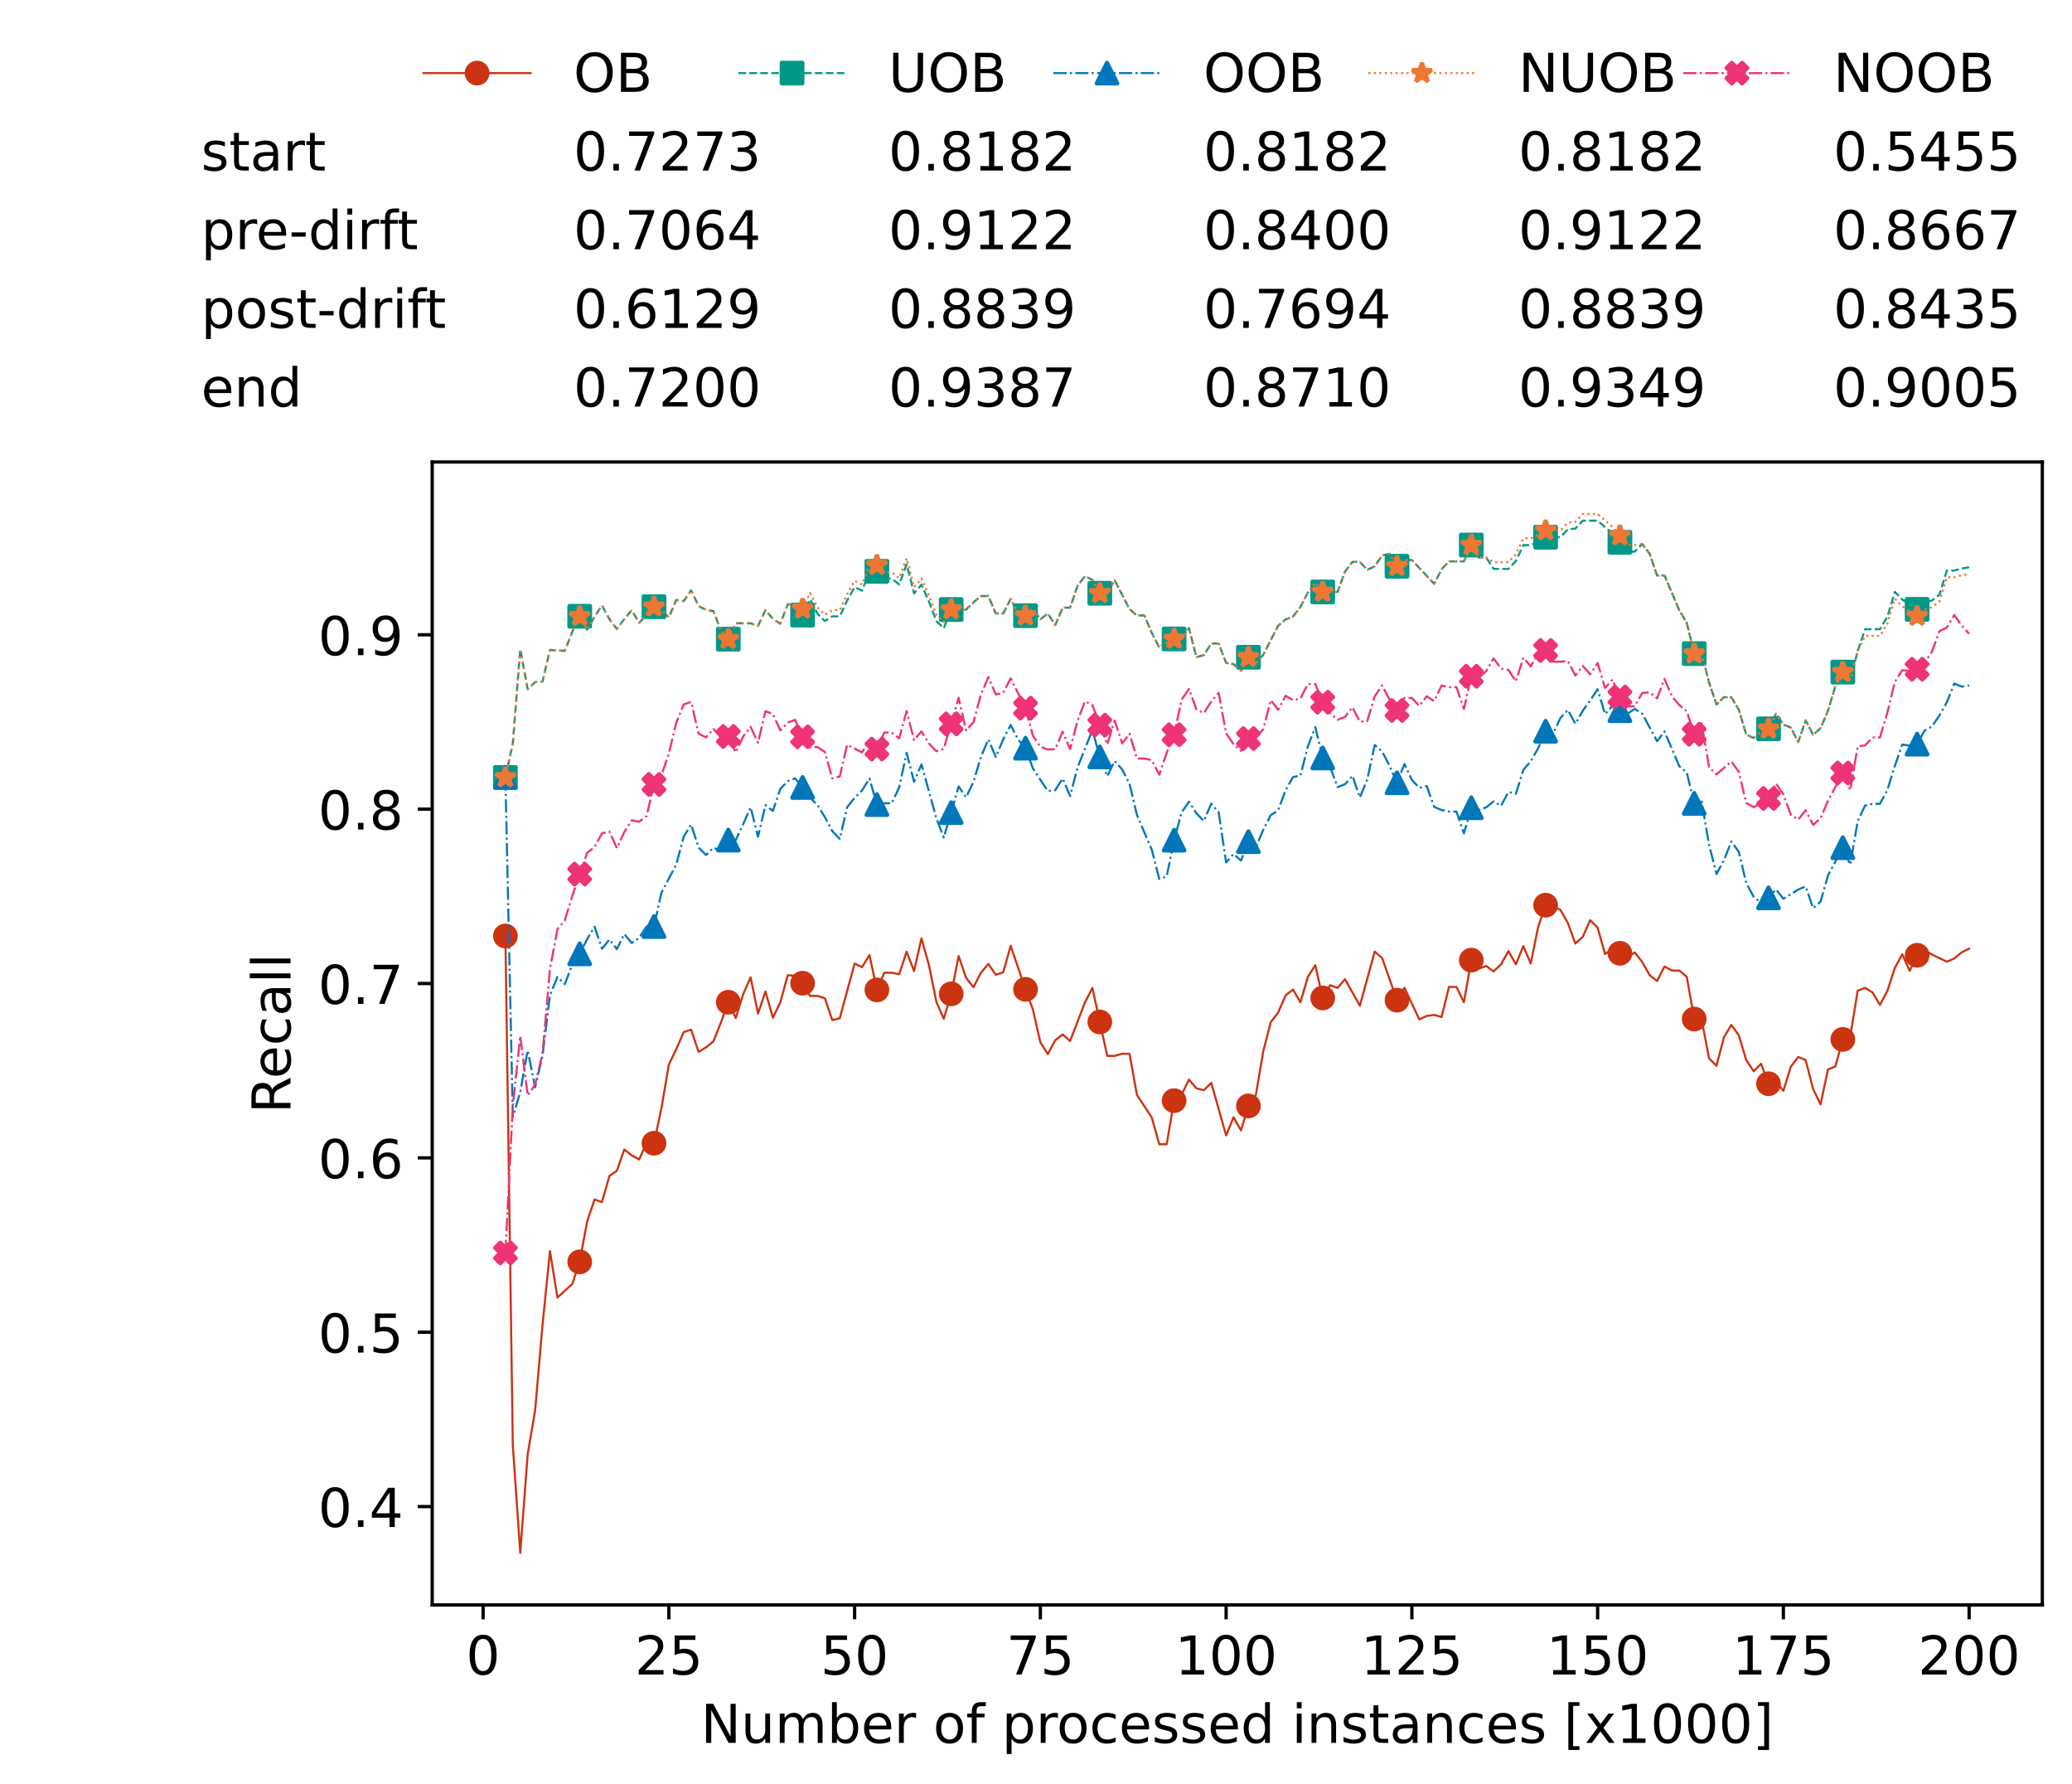 <?xml version="1.0" encoding="utf-8" standalone="no"?>
<!DOCTYPE svg PUBLIC "-//W3C//DTD SVG 1.1//EN"
  "http://www.w3.org/Graphics/SVG/1.1/DTD/svg11.dtd">
<!-- Created with matplotlib (https://matplotlib.org/) -->
<svg height="432.615pt" version="1.1" viewBox="0 0 502.65 432.615" width="502.65pt" xmlns="http://www.w3.org/2000/svg" xmlns:xlink="http://www.w3.org/1999/xlink">
 <defs>
  <style type="text/css">*{stroke-linecap:butt;stroke-linejoin:round;}</style>
 </defs>
 <g id="figure_1">
  <g id="patch_1">
   <path d="M 0 432.615 
L 502.65 432.615 
L 502.65 0 
L 0 0 
z
" style="fill:#ffffff;"/>
  </g>
  <g id="axes_1">
   <g id="patch_2">
    <path d="M 104.85 389.252 
L 495.45 389.252 
L 495.45 112.052 
L 104.85 112.052 
z
" style="fill:#ffffff;"/>
   </g>
   <g id="matplotlib.axis_1">
    <g id="xtick_1">
     <g id="line2d_1">
      <defs>
       <path d="M 0 0 
L 0 3.5 
" id="ma9d00c935f" style="stroke:#000000;stroke-width:0.8;"/>
      </defs>
      <g>
       <use style="stroke:#000000;stroke-width:0.8;" x="117.197" xlink:href="#ma9d00c935f" y="389.252"/>
      </g>
     </g>
     <g id="text_1">
      <!-- 0 -->
      <g transform="translate(113.061 406.13)scale(0.13 -0.13)">
       <defs>
        <path d="M 31.781 66.406 
Q 24.172 66.406 20.328 58.906 
Q 16.5 51.422 16.5 36.375 
Q 16.5 21.391 20.328 13.891 
Q 24.172 6.391 31.781 6.391 
Q 39.453 6.391 43.281 13.891 
Q 47.125 21.391 47.125 36.375 
Q 47.125 51.422 43.281 58.906 
Q 39.453 66.406 31.781 66.406 
z
M 31.781 74.219 
Q 44.047 74.219 50.516 64.516 
Q 56.984 54.828 56.984 36.375 
Q 56.984 17.969 50.516 8.266 
Q 44.047 -1.422 31.781 -1.422 
Q 19.531 -1.422 13.062 8.266 
Q 6.594 17.969 6.594 36.375 
Q 6.594 54.828 13.062 64.516 
Q 19.531 74.219 31.781 74.219 
z
" id="DejaVuSans-48"/>
       </defs>
       <use xlink:href="#DejaVuSans-48"/>
      </g>
     </g>
    </g>
    <g id="xtick_2">
     <g id="line2d_2">
      <g>
       <use style="stroke:#000000;stroke-width:0.8;" x="162.259" xlink:href="#ma9d00c935f" y="389.252"/>
      </g>
     </g>
     <g id="text_2">
      <!-- 25 -->
      <g transform="translate(153.988 406.13)scale(0.13 -0.13)">
       <defs>
        <path d="M 19.188 8.297 
L 53.609 8.297 
L 53.609 0 
L 7.328 0 
L 7.328 8.297 
Q 12.938 14.109 22.625 23.891 
Q 32.328 33.688 34.812 36.531 
Q 39.547 41.844 41.422 45.531 
Q 43.312 49.219 43.312 52.781 
Q 43.312 58.594 39.234 62.25 
Q 35.156 65.922 28.609 65.922 
Q 23.969 65.922 18.812 64.312 
Q 13.672 62.703 7.812 59.422 
L 7.812 69.391 
Q 13.766 71.781 18.938 73 
Q 24.125 74.219 28.422 74.219 
Q 39.75 74.219 46.484 68.547 
Q 53.219 62.891 53.219 53.422 
Q 53.219 48.922 51.531 44.891 
Q 49.859 40.875 45.406 35.406 
Q 44.188 33.984 37.641 27.219 
Q 31.109 20.453 19.188 8.297 
z
" id="DejaVuSans-50"/>
        <path d="M 10.797 72.906 
L 49.516 72.906 
L 49.516 64.594 
L 19.828 64.594 
L 19.828 46.734 
Q 21.969 47.469 24.109 47.828 
Q 26.266 48.188 28.422 48.188 
Q 40.625 48.188 47.75 41.5 
Q 54.891 34.812 54.891 23.391 
Q 54.891 11.625 47.562 5.094 
Q 40.234 -1.422 26.906 -1.422 
Q 22.312 -1.422 17.547 -0.641 
Q 12.797 0.141 7.719 1.703 
L 7.719 11.625 
Q 12.109 9.234 16.797 8.062 
Q 21.484 6.891 26.703 6.891 
Q 35.156 6.891 40.078 11.328 
Q 45.016 15.766 45.016 23.391 
Q 45.016 31 40.078 35.438 
Q 35.156 39.891 26.703 39.891 
Q 22.75 39.891 18.812 39.016 
Q 14.891 38.141 10.797 36.281 
z
" id="DejaVuSans-53"/>
       </defs>
       <use xlink:href="#DejaVuSans-50"/>
       <use x="63.623" xlink:href="#DejaVuSans-53"/>
      </g>
     </g>
    </g>
    <g id="xtick_3">
     <g id="line2d_3">
      <g>
       <use style="stroke:#000000;stroke-width:0.8;" x="207.322" xlink:href="#ma9d00c935f" y="389.252"/>
      </g>
     </g>
     <g id="text_3">
      <!-- 50 -->
      <g transform="translate(199.05 406.13)scale(0.13 -0.13)">
       <use xlink:href="#DejaVuSans-53"/>
       <use x="63.623" xlink:href="#DejaVuSans-48"/>
      </g>
     </g>
    </g>
    <g id="xtick_4">
     <g id="line2d_4">
      <g>
       <use style="stroke:#000000;stroke-width:0.8;" x="252.384" xlink:href="#ma9d00c935f" y="389.252"/>
      </g>
     </g>
     <g id="text_4">
      <!-- 75 -->
      <g transform="translate(244.113 406.13)scale(0.13 -0.13)">
       <defs>
        <path d="M 8.203 72.906 
L 55.078 72.906 
L 55.078 68.703 
L 28.609 0 
L 18.312 0 
L 43.219 64.594 
L 8.203 64.594 
z
" id="DejaVuSans-55"/>
       </defs>
       <use xlink:href="#DejaVuSans-55"/>
       <use x="63.623" xlink:href="#DejaVuSans-53"/>
      </g>
     </g>
    </g>
    <g id="xtick_5">
     <g id="line2d_5">
      <g>
       <use style="stroke:#000000;stroke-width:0.8;" x="297.446" xlink:href="#ma9d00c935f" y="389.252"/>
      </g>
     </g>
     <g id="text_5">
      <!-- 100 -->
      <g transform="translate(285.039 406.13)scale(0.13 -0.13)">
       <defs>
        <path d="M 12.406 8.297 
L 28.516 8.297 
L 28.516 63.922 
L 10.984 60.406 
L 10.984 69.391 
L 28.422 72.906 
L 38.281 72.906 
L 38.281 8.297 
L 54.391 8.297 
L 54.391 0 
L 12.406 0 
z
" id="DejaVuSans-49"/>
       </defs>
       <use xlink:href="#DejaVuSans-49"/>
       <use x="63.623" xlink:href="#DejaVuSans-48"/>
       <use x="127.246" xlink:href="#DejaVuSans-48"/>
      </g>
     </g>
    </g>
    <g id="xtick_6">
     <g id="line2d_6">
      <g>
       <use style="stroke:#000000;stroke-width:0.8;" x="342.509" xlink:href="#ma9d00c935f" y="389.252"/>
      </g>
     </g>
     <g id="text_6">
      <!-- 125 -->
      <g transform="translate(330.102 406.13)scale(0.13 -0.13)">
       <use xlink:href="#DejaVuSans-49"/>
       <use x="63.623" xlink:href="#DejaVuSans-50"/>
       <use x="127.246" xlink:href="#DejaVuSans-53"/>
      </g>
     </g>
    </g>
    <g id="xtick_7">
     <g id="line2d_7">
      <g>
       <use style="stroke:#000000;stroke-width:0.8;" x="387.571" xlink:href="#ma9d00c935f" y="389.252"/>
      </g>
     </g>
     <g id="text_7">
      <!-- 150 -->
      <g transform="translate(375.164 406.13)scale(0.13 -0.13)">
       <use xlink:href="#DejaVuSans-49"/>
       <use x="63.623" xlink:href="#DejaVuSans-53"/>
       <use x="127.246" xlink:href="#DejaVuSans-48"/>
      </g>
     </g>
    </g>
    <g id="xtick_8">
     <g id="line2d_8">
      <g>
       <use style="stroke:#000000;stroke-width:0.8;" x="432.633" xlink:href="#ma9d00c935f" y="389.252"/>
      </g>
     </g>
     <g id="text_8">
      <!-- 175 -->
      <g transform="translate(420.226 406.13)scale(0.13 -0.13)">
       <use xlink:href="#DejaVuSans-49"/>
       <use x="63.623" xlink:href="#DejaVuSans-55"/>
       <use x="127.246" xlink:href="#DejaVuSans-53"/>
      </g>
     </g>
    </g>
    <g id="xtick_9">
     <g id="line2d_9">
      <g>
       <use style="stroke:#000000;stroke-width:0.8;" x="477.695" xlink:href="#ma9d00c935f" y="389.252"/>
      </g>
     </g>
     <g id="text_9">
      <!-- 200 -->
      <g transform="translate(465.289 406.13)scale(0.13 -0.13)">
       <use xlink:href="#DejaVuSans-50"/>
       <use x="63.623" xlink:href="#DejaVuSans-48"/>
       <use x="127.246" xlink:href="#DejaVuSans-48"/>
      </g>
     </g>
    </g>
    <g id="text_10">
     <!-- Number of processed instances [x1000] -->
     <g transform="translate(170.025 422.711)scale(0.13 -0.13)">
      <defs>
       <path d="M 9.812 72.906 
L 23.094 72.906 
L 55.422 11.922 
L 55.422 72.906 
L 64.984 72.906 
L 64.984 0 
L 51.703 0 
L 19.391 60.984 
L 19.391 0 
L 9.812 0 
z
" id="DejaVuSans-78"/>
       <path d="M 8.5 21.578 
L 8.5 54.688 
L 17.484 54.688 
L 17.484 21.922 
Q 17.484 14.156 20.5 10.266 
Q 23.531 6.391 29.594 6.391 
Q 36.859 6.391 41.078 11.031 
Q 45.312 15.672 45.312 23.688 
L 45.312 54.688 
L 54.297 54.688 
L 54.297 0 
L 45.312 0 
L 45.312 8.406 
Q 42.047 3.422 37.719 1 
Q 33.406 -1.422 27.688 -1.422 
Q 18.266 -1.422 13.375 4.438 
Q 8.5 10.297 8.5 21.578 
z
M 31.109 56 
z
" id="DejaVuSans-117"/>
       <path d="M 52 44.188 
Q 55.375 50.25 60.062 53.125 
Q 64.75 56 71.094 56 
Q 79.641 56 84.281 50.016 
Q 88.922 44.047 88.922 33.016 
L 88.922 0 
L 79.891 0 
L 79.891 32.719 
Q 79.891 40.578 77.094 44.375 
Q 74.312 48.188 68.609 48.188 
Q 61.625 48.188 57.562 43.547 
Q 53.516 38.922 53.516 30.906 
L 53.516 0 
L 44.484 0 
L 44.484 32.719 
Q 44.484 40.625 41.703 44.406 
Q 38.922 48.188 33.109 48.188 
Q 26.219 48.188 22.156 43.531 
Q 18.109 38.875 18.109 30.906 
L 18.109 0 
L 9.078 0 
L 9.078 54.688 
L 18.109 54.688 
L 18.109 46.188 
Q 21.188 51.219 25.484 53.609 
Q 29.781 56 35.688 56 
Q 41.656 56 45.828 52.969 
Q 50 49.953 52 44.188 
z
" id="DejaVuSans-109"/>
       <path d="M 48.688 27.297 
Q 48.688 37.203 44.609 42.844 
Q 40.531 48.484 33.406 48.484 
Q 26.266 48.484 22.188 42.844 
Q 18.109 37.203 18.109 27.297 
Q 18.109 17.391 22.188 11.75 
Q 26.266 6.109 33.406 6.109 
Q 40.531 6.109 44.609 11.75 
Q 48.688 17.391 48.688 27.297 
z
M 18.109 46.391 
Q 20.953 51.266 25.266 53.625 
Q 29.594 56 35.594 56 
Q 45.562 56 51.781 48.094 
Q 58.016 40.188 58.016 27.297 
Q 58.016 14.406 51.781 6.484 
Q 45.562 -1.422 35.594 -1.422 
Q 29.594 -1.422 25.266 0.953 
Q 20.953 3.328 18.109 8.203 
L 18.109 0 
L 9.078 0 
L 9.078 75.984 
L 18.109 75.984 
z
" id="DejaVuSans-98"/>
       <path d="M 56.203 29.594 
L 56.203 25.203 
L 14.891 25.203 
Q 15.484 15.922 20.484 11.062 
Q 25.484 6.203 34.422 6.203 
Q 39.594 6.203 44.453 7.469 
Q 49.312 8.734 54.109 11.281 
L 54.109 2.781 
Q 49.266 0.734 44.188 -0.344 
Q 39.109 -1.422 33.891 -1.422 
Q 20.797 -1.422 13.156 6.188 
Q 5.516 13.812 5.516 26.812 
Q 5.516 40.234 12.766 48.109 
Q 20.016 56 32.328 56 
Q 43.359 56 49.781 48.891 
Q 56.203 41.797 56.203 29.594 
z
M 47.219 32.234 
Q 47.125 39.594 43.094 43.984 
Q 39.062 48.391 32.422 48.391 
Q 24.906 48.391 20.391 44.141 
Q 15.875 39.891 15.188 32.172 
z
" id="DejaVuSans-101"/>
       <path d="M 41.109 46.297 
Q 39.594 47.172 37.812 47.578 
Q 36.031 48 33.891 48 
Q 26.266 48 22.188 43.047 
Q 18.109 38.094 18.109 28.812 
L 18.109 0 
L 9.078 0 
L 9.078 54.688 
L 18.109 54.688 
L 18.109 46.188 
Q 20.953 51.172 25.484 53.578 
Q 30.031 56 36.531 56 
Q 37.453 56 38.578 55.875 
Q 39.703 55.766 41.062 55.516 
z
" id="DejaVuSans-114"/>
       <path id="DejaVuSans-32"/>
       <path d="M 30.609 48.391 
Q 23.391 48.391 19.188 42.75 
Q 14.984 37.109 14.984 27.297 
Q 14.984 17.484 19.156 11.844 
Q 23.344 6.203 30.609 6.203 
Q 37.797 6.203 41.984 11.859 
Q 46.188 17.531 46.188 27.297 
Q 46.188 37.016 41.984 42.703 
Q 37.797 48.391 30.609 48.391 
z
M 30.609 56 
Q 42.328 56 49.016 48.375 
Q 55.719 40.766 55.719 27.297 
Q 55.719 13.875 49.016 6.219 
Q 42.328 -1.422 30.609 -1.422 
Q 18.844 -1.422 12.172 6.219 
Q 5.516 13.875 5.516 27.297 
Q 5.516 40.766 12.172 48.375 
Q 18.844 56 30.609 56 
z
" id="DejaVuSans-111"/>
       <path d="M 37.109 75.984 
L 37.109 68.5 
L 28.516 68.5 
Q 23.688 68.5 21.797 66.547 
Q 19.922 64.594 19.922 59.516 
L 19.922 54.688 
L 34.719 54.688 
L 34.719 47.703 
L 19.922 47.703 
L 19.922 0 
L 10.891 0 
L 10.891 47.703 
L 2.297 47.703 
L 2.297 54.688 
L 10.891 54.688 
L 10.891 58.5 
Q 10.891 67.625 15.141 71.797 
Q 19.391 75.984 28.609 75.984 
z
" id="DejaVuSans-102"/>
       <path d="M 18.109 8.203 
L 18.109 -20.797 
L 9.078 -20.797 
L 9.078 54.688 
L 18.109 54.688 
L 18.109 46.391 
Q 20.953 51.266 25.266 53.625 
Q 29.594 56 35.594 56 
Q 45.562 56 51.781 48.094 
Q 58.016 40.188 58.016 27.297 
Q 58.016 14.406 51.781 6.484 
Q 45.562 -1.422 35.594 -1.422 
Q 29.594 -1.422 25.266 0.953 
Q 20.953 3.328 18.109 8.203 
z
M 48.688 27.297 
Q 48.688 37.203 44.609 42.844 
Q 40.531 48.484 33.406 48.484 
Q 26.266 48.484 22.188 42.844 
Q 18.109 37.203 18.109 27.297 
Q 18.109 17.391 22.188 11.75 
Q 26.266 6.109 33.406 6.109 
Q 40.531 6.109 44.609 11.75 
Q 48.688 17.391 48.688 27.297 
z
" id="DejaVuSans-112"/>
       <path d="M 48.781 52.594 
L 48.781 44.188 
Q 44.969 46.297 41.141 47.344 
Q 37.312 48.391 33.406 48.391 
Q 24.656 48.391 19.812 42.844 
Q 14.984 37.312 14.984 27.297 
Q 14.984 17.281 19.812 11.734 
Q 24.656 6.203 33.406 6.203 
Q 37.312 6.203 41.141 7.25 
Q 44.969 8.297 48.781 10.406 
L 48.781 2.094 
Q 45.016 0.344 40.984 -0.531 
Q 36.969 -1.422 32.422 -1.422 
Q 20.062 -1.422 12.781 6.344 
Q 5.516 14.109 5.516 27.297 
Q 5.516 40.672 12.859 48.328 
Q 20.219 56 33.016 56 
Q 37.156 56 41.109 55.141 
Q 45.062 54.297 48.781 52.594 
z
" id="DejaVuSans-99"/>
       <path d="M 44.281 53.078 
L 44.281 44.578 
Q 40.484 46.531 36.375 47.5 
Q 32.281 48.484 27.875 48.484 
Q 21.188 48.484 17.844 46.438 
Q 14.5 44.391 14.5 40.281 
Q 14.5 37.156 16.891 35.375 
Q 19.281 33.594 26.516 31.984 
L 29.594 31.297 
Q 39.156 29.25 43.188 25.516 
Q 47.219 21.781 47.219 15.094 
Q 47.219 7.469 41.188 3.016 
Q 35.156 -1.422 24.609 -1.422 
Q 20.219 -1.422 15.453 -0.562 
Q 10.688 0.297 5.422 2 
L 5.422 11.281 
Q 10.406 8.688 15.234 7.391 
Q 20.062 6.109 24.812 6.109 
Q 31.156 6.109 34.562 8.281 
Q 37.984 10.453 37.984 14.406 
Q 37.984 18.062 35.516 20.016 
Q 33.062 21.969 24.703 23.781 
L 21.578 24.516 
Q 13.234 26.266 9.516 29.906 
Q 5.812 33.547 5.812 39.891 
Q 5.812 47.609 11.281 51.797 
Q 16.75 56 26.812 56 
Q 31.781 56 36.172 55.266 
Q 40.578 54.547 44.281 53.078 
z
" id="DejaVuSans-115"/>
       <path d="M 45.406 46.391 
L 45.406 75.984 
L 54.391 75.984 
L 54.391 0 
L 45.406 0 
L 45.406 8.203 
Q 42.578 3.328 38.25 0.953 
Q 33.938 -1.422 27.875 -1.422 
Q 17.969 -1.422 11.734 6.484 
Q 5.516 14.406 5.516 27.297 
Q 5.516 40.188 11.734 48.094 
Q 17.969 56 27.875 56 
Q 33.938 56 38.25 53.625 
Q 42.578 51.266 45.406 46.391 
z
M 14.797 27.297 
Q 14.797 17.391 18.875 11.75 
Q 22.953 6.109 30.078 6.109 
Q 37.203 6.109 41.297 11.75 
Q 45.406 17.391 45.406 27.297 
Q 45.406 37.203 41.297 42.844 
Q 37.203 48.484 30.078 48.484 
Q 22.953 48.484 18.875 42.844 
Q 14.797 37.203 14.797 27.297 
z
" id="DejaVuSans-100"/>
       <path d="M 9.422 54.688 
L 18.406 54.688 
L 18.406 0 
L 9.422 0 
z
M 9.422 75.984 
L 18.406 75.984 
L 18.406 64.594 
L 9.422 64.594 
z
" id="DejaVuSans-105"/>
       <path d="M 54.891 33.016 
L 54.891 0 
L 45.906 0 
L 45.906 32.719 
Q 45.906 40.484 42.875 44.328 
Q 39.844 48.188 33.797 48.188 
Q 26.516 48.188 22.312 43.547 
Q 18.109 38.922 18.109 30.906 
L 18.109 0 
L 9.078 0 
L 9.078 54.688 
L 18.109 54.688 
L 18.109 46.188 
Q 21.344 51.125 25.703 53.562 
Q 30.078 56 35.797 56 
Q 45.219 56 50.047 50.172 
Q 54.891 44.344 54.891 33.016 
z
" id="DejaVuSans-110"/>
       <path d="M 18.312 70.219 
L 18.312 54.688 
L 36.812 54.688 
L 36.812 47.703 
L 18.312 47.703 
L 18.312 18.016 
Q 18.312 11.328 20.141 9.422 
Q 21.969 7.516 27.594 7.516 
L 36.812 7.516 
L 36.812 0 
L 27.594 0 
Q 17.188 0 13.234 3.875 
Q 9.281 7.766 9.281 18.016 
L 9.281 47.703 
L 2.688 47.703 
L 2.688 54.688 
L 9.281 54.688 
L 9.281 70.219 
z
" id="DejaVuSans-116"/>
       <path d="M 34.281 27.484 
Q 23.391 27.484 19.188 25 
Q 14.984 22.516 14.984 16.5 
Q 14.984 11.719 18.141 8.906 
Q 21.297 6.109 26.703 6.109 
Q 34.188 6.109 38.703 11.406 
Q 43.219 16.703 43.219 25.484 
L 43.219 27.484 
z
M 52.203 31.203 
L 52.203 0 
L 43.219 0 
L 43.219 8.297 
Q 40.141 3.328 35.547 0.953 
Q 30.953 -1.422 24.312 -1.422 
Q 15.922 -1.422 10.953 3.297 
Q 6 8.016 6 15.922 
Q 6 25.141 12.172 29.828 
Q 18.359 34.516 30.609 34.516 
L 43.219 34.516 
L 43.219 35.406 
Q 43.219 41.609 39.141 45 
Q 35.062 48.391 27.688 48.391 
Q 23 48.391 18.547 47.266 
Q 14.109 46.141 10.016 43.891 
L 10.016 52.203 
Q 14.938 54.109 19.578 55.047 
Q 24.219 56 28.609 56 
Q 40.484 56 46.344 49.844 
Q 52.203 43.703 52.203 31.203 
z
" id="DejaVuSans-97"/>
       <path d="M 8.594 75.984 
L 29.297 75.984 
L 29.297 69 
L 17.578 69 
L 17.578 -6.203 
L 29.297 -6.203 
L 29.297 -13.188 
L 8.594 -13.188 
z
" id="DejaVuSans-91"/>
       <path d="M 54.891 54.688 
L 35.109 28.078 
L 55.906 0 
L 45.312 0 
L 29.391 21.484 
L 13.484 0 
L 2.875 0 
L 24.125 28.609 
L 4.688 54.688 
L 15.281 54.688 
L 29.781 35.203 
L 44.281 54.688 
z
" id="DejaVuSans-120"/>
       <path d="M 30.422 75.984 
L 30.422 -13.188 
L 9.719 -13.188 
L 9.719 -6.203 
L 21.391 -6.203 
L 21.391 69 
L 9.719 69 
L 9.719 75.984 
z
" id="DejaVuSans-93"/>
      </defs>
      <use xlink:href="#DejaVuSans-78"/>
      <use x="74.805" xlink:href="#DejaVuSans-117"/>
      <use x="138.184" xlink:href="#DejaVuSans-109"/>
      <use x="235.596" xlink:href="#DejaVuSans-98"/>
      <use x="299.072" xlink:href="#DejaVuSans-101"/>
      <use x="360.596" xlink:href="#DejaVuSans-114"/>
      <use x="401.709" xlink:href="#DejaVuSans-32"/>
      <use x="433.496" xlink:href="#DejaVuSans-111"/>
      <use x="494.678" xlink:href="#DejaVuSans-102"/>
      <use x="529.883" xlink:href="#DejaVuSans-32"/>
      <use x="561.67" xlink:href="#DejaVuSans-112"/>
      <use x="625.146" xlink:href="#DejaVuSans-114"/>
      <use x="664.01" xlink:href="#DejaVuSans-111"/>
      <use x="725.191" xlink:href="#DejaVuSans-99"/>
      <use x="780.172" xlink:href="#DejaVuSans-101"/>
      <use x="841.695" xlink:href="#DejaVuSans-115"/>
      <use x="893.795" xlink:href="#DejaVuSans-115"/>
      <use x="945.895" xlink:href="#DejaVuSans-101"/>
      <use x="1007.418" xlink:href="#DejaVuSans-100"/>
      <use x="1070.895" xlink:href="#DejaVuSans-32"/>
      <use x="1102.682" xlink:href="#DejaVuSans-105"/>
      <use x="1130.465" xlink:href="#DejaVuSans-110"/>
      <use x="1193.844" xlink:href="#DejaVuSans-115"/>
      <use x="1245.943" xlink:href="#DejaVuSans-116"/>
      <use x="1285.152" xlink:href="#DejaVuSans-97"/>
      <use x="1346.432" xlink:href="#DejaVuSans-110"/>
      <use x="1409.811" xlink:href="#DejaVuSans-99"/>
      <use x="1464.791" xlink:href="#DejaVuSans-101"/>
      <use x="1526.314" xlink:href="#DejaVuSans-115"/>
      <use x="1578.414" xlink:href="#DejaVuSans-32"/>
      <use x="1610.201" xlink:href="#DejaVuSans-91"/>
      <use x="1649.215" xlink:href="#DejaVuSans-120"/>
      <use x="1708.395" xlink:href="#DejaVuSans-49"/>
      <use x="1772.018" xlink:href="#DejaVuSans-48"/>
      <use x="1835.641" xlink:href="#DejaVuSans-48"/>
      <use x="1899.264" xlink:href="#DejaVuSans-48"/>
      <use x="1962.887" xlink:href="#DejaVuSans-93"/>
     </g>
    </g>
   </g>
   <g id="matplotlib.axis_2">
    <g id="ytick_1">
     <g id="line2d_10">
      <defs>
       <path d="M 0 0 
L -3.5 0 
" id="m16dad81a83" style="stroke:#000000;stroke-width:0.8;"/>
      </defs>
      <g>
       <use style="stroke:#000000;stroke-width:0.8;" x="104.85" xlink:href="#m16dad81a83" y="365.394"/>
      </g>
     </g>
     <g id="text_11">
      <!-- 0.4 -->
      <g transform="translate(77.176 370.333)scale(0.13 -0.13)">
       <defs>
        <path d="M 10.688 12.406 
L 21 12.406 
L 21 0 
L 10.688 0 
z
" id="DejaVuSans-46"/>
        <path d="M 37.797 64.312 
L 12.891 25.391 
L 37.797 25.391 
z
M 35.203 72.906 
L 47.609 72.906 
L 47.609 25.391 
L 58.016 25.391 
L 58.016 17.188 
L 47.609 17.188 
L 47.609 0 
L 37.797 0 
L 37.797 17.188 
L 4.891 17.188 
L 4.891 26.703 
z
" id="DejaVuSans-52"/>
       </defs>
       <use xlink:href="#DejaVuSans-48"/>
       <use x="63.623" xlink:href="#DejaVuSans-46"/>
       <use x="95.41" xlink:href="#DejaVuSans-52"/>
      </g>
     </g>
    </g>
    <g id="ytick_2">
     <g id="line2d_11">
      <g>
       <use style="stroke:#000000;stroke-width:0.8;" x="104.85" xlink:href="#m16dad81a83" y="323.107"/>
      </g>
     </g>
     <g id="text_12">
      <!-- 0.5 -->
      <g transform="translate(77.176 328.046)scale(0.13 -0.13)">
       <use xlink:href="#DejaVuSans-48"/>
       <use x="63.623" xlink:href="#DejaVuSans-46"/>
       <use x="95.41" xlink:href="#DejaVuSans-53"/>
      </g>
     </g>
    </g>
    <g id="ytick_3">
     <g id="line2d_12">
      <g>
       <use style="stroke:#000000;stroke-width:0.8;" x="104.85" xlink:href="#m16dad81a83" y="280.82"/>
      </g>
     </g>
     <g id="text_13">
      <!-- 0.6 -->
      <g transform="translate(77.176 285.759)scale(0.13 -0.13)">
       <defs>
        <path d="M 33.016 40.375 
Q 26.375 40.375 22.484 35.828 
Q 18.609 31.297 18.609 23.391 
Q 18.609 15.531 22.484 10.953 
Q 26.375 6.391 33.016 6.391 
Q 39.656 6.391 43.531 10.953 
Q 47.406 15.531 47.406 23.391 
Q 47.406 31.297 43.531 35.828 
Q 39.656 40.375 33.016 40.375 
z
M 52.594 71.297 
L 52.594 62.312 
Q 48.875 64.062 45.094 64.984 
Q 41.312 65.922 37.594 65.922 
Q 27.828 65.922 22.672 59.328 
Q 17.531 52.734 16.797 39.406 
Q 19.672 43.656 24.016 45.922 
Q 28.375 48.188 33.594 48.188 
Q 44.578 48.188 50.953 41.516 
Q 57.328 34.859 57.328 23.391 
Q 57.328 12.156 50.688 5.359 
Q 44.047 -1.422 33.016 -1.422 
Q 20.359 -1.422 13.672 8.266 
Q 6.984 17.969 6.984 36.375 
Q 6.984 53.656 15.188 63.938 
Q 23.391 74.219 37.203 74.219 
Q 40.922 74.219 44.703 73.484 
Q 48.484 72.75 52.594 71.297 
z
" id="DejaVuSans-54"/>
       </defs>
       <use xlink:href="#DejaVuSans-48"/>
       <use x="63.623" xlink:href="#DejaVuSans-46"/>
       <use x="95.41" xlink:href="#DejaVuSans-54"/>
      </g>
     </g>
    </g>
    <g id="ytick_4">
     <g id="line2d_13">
      <g>
       <use style="stroke:#000000;stroke-width:0.8;" x="104.85" xlink:href="#m16dad81a83" y="238.534"/>
      </g>
     </g>
     <g id="text_14">
      <!-- 0.7 -->
      <g transform="translate(77.176 243.473)scale(0.13 -0.13)">
       <use xlink:href="#DejaVuSans-48"/>
       <use x="63.623" xlink:href="#DejaVuSans-46"/>
       <use x="95.41" xlink:href="#DejaVuSans-55"/>
      </g>
     </g>
    </g>
    <g id="ytick_5">
     <g id="line2d_14">
      <g>
       <use style="stroke:#000000;stroke-width:0.8;" x="104.85" xlink:href="#m16dad81a83" y="196.247"/>
      </g>
     </g>
     <g id="text_15">
      <!-- 0.8 -->
      <g transform="translate(77.176 201.186)scale(0.13 -0.13)">
       <defs>
        <path d="M 31.781 34.625 
Q 24.75 34.625 20.719 30.859 
Q 16.703 27.094 16.703 20.516 
Q 16.703 13.922 20.719 10.156 
Q 24.75 6.391 31.781 6.391 
Q 38.812 6.391 42.859 10.172 
Q 46.922 13.969 46.922 20.516 
Q 46.922 27.094 42.891 30.859 
Q 38.875 34.625 31.781 34.625 
z
M 21.922 38.812 
Q 15.578 40.375 12.031 44.719 
Q 8.5 49.078 8.5 55.328 
Q 8.5 64.062 14.719 69.141 
Q 20.953 74.219 31.781 74.219 
Q 42.672 74.219 48.875 69.141 
Q 55.078 64.062 55.078 55.328 
Q 55.078 49.078 51.531 44.719 
Q 48 40.375 41.703 38.812 
Q 48.828 37.156 52.797 32.312 
Q 56.781 27.484 56.781 20.516 
Q 56.781 9.906 50.312 4.234 
Q 43.844 -1.422 31.781 -1.422 
Q 19.734 -1.422 13.25 4.234 
Q 6.781 9.906 6.781 20.516 
Q 6.781 27.484 10.781 32.312 
Q 14.797 37.156 21.922 38.812 
z
M 18.312 54.391 
Q 18.312 48.734 21.844 45.562 
Q 25.391 42.391 31.781 42.391 
Q 38.141 42.391 41.719 45.562 
Q 45.312 48.734 45.312 54.391 
Q 45.312 60.062 41.719 63.234 
Q 38.141 66.406 31.781 66.406 
Q 25.391 66.406 21.844 63.234 
Q 18.312 60.062 18.312 54.391 
z
" id="DejaVuSans-56"/>
       </defs>
       <use xlink:href="#DejaVuSans-48"/>
       <use x="63.623" xlink:href="#DejaVuSans-46"/>
       <use x="95.41" xlink:href="#DejaVuSans-56"/>
      </g>
     </g>
    </g>
    <g id="ytick_6">
     <g id="line2d_15">
      <g>
       <use style="stroke:#000000;stroke-width:0.8;" x="104.85" xlink:href="#m16dad81a83" y="153.961"/>
      </g>
     </g>
     <g id="text_16">
      <!-- 0.9 -->
      <g transform="translate(77.176 158.9)scale(0.13 -0.13)">
       <defs>
        <path d="M 10.984 1.516 
L 10.984 10.5 
Q 14.703 8.734 18.5 7.812 
Q 22.312 6.891 25.984 6.891 
Q 35.75 6.891 40.891 13.453 
Q 46.047 20.016 46.781 33.406 
Q 43.953 29.203 39.594 26.953 
Q 35.25 24.703 29.984 24.703 
Q 19.047 24.703 12.672 31.312 
Q 6.297 37.938 6.297 49.422 
Q 6.297 60.641 12.938 67.422 
Q 19.578 74.219 30.609 74.219 
Q 43.266 74.219 49.922 64.516 
Q 56.594 54.828 56.594 36.375 
Q 56.594 19.141 48.406 8.859 
Q 40.234 -1.422 26.422 -1.422 
Q 22.703 -1.422 18.891 -0.688 
Q 15.094 0.047 10.984 1.516 
z
M 30.609 32.422 
Q 37.25 32.422 41.125 36.953 
Q 45.016 41.5 45.016 49.422 
Q 45.016 57.281 41.125 61.844 
Q 37.25 66.406 30.609 66.406 
Q 23.969 66.406 20.094 61.844 
Q 16.219 57.281 16.219 49.422 
Q 16.219 41.5 20.094 36.953 
Q 23.969 32.422 30.609 32.422 
z
" id="DejaVuSans-57"/>
       </defs>
       <use xlink:href="#DejaVuSans-48"/>
       <use x="63.623" xlink:href="#DejaVuSans-46"/>
       <use x="95.41" xlink:href="#DejaVuSans-57"/>
      </g>
     </g>
    </g>
    <g id="text_17">
     <!-- Recall -->
     <g transform="translate(70.472 270.044)rotate(-90)scale(0.13 -0.13)">
      <defs>
       <path d="M 44.391 34.188 
Q 47.562 33.109 50.562 29.594 
Q 53.562 26.078 56.594 19.922 
L 66.609 0 
L 56 0 
L 46.688 18.703 
Q 43.062 26.031 39.672 28.422 
Q 36.281 30.812 30.422 30.812 
L 19.672 30.812 
L 19.672 0 
L 9.812 0 
L 9.812 72.906 
L 32.078 72.906 
Q 44.578 72.906 50.734 67.672 
Q 56.891 62.453 56.891 51.906 
Q 56.891 45.016 53.688 40.469 
Q 50.484 35.938 44.391 34.188 
z
M 19.672 64.797 
L 19.672 38.922 
L 32.078 38.922 
Q 39.203 38.922 42.844 42.219 
Q 46.484 45.516 46.484 51.906 
Q 46.484 58.297 42.844 61.547 
Q 39.203 64.797 32.078 64.797 
z
" id="DejaVuSans-82"/>
       <path d="M 9.422 75.984 
L 18.406 75.984 
L 18.406 0 
L 9.422 0 
z
" id="DejaVuSans-108"/>
      </defs>
      <use xlink:href="#DejaVuSans-82"/>
      <use x="64.982" xlink:href="#DejaVuSans-101"/>
      <use x="126.506" xlink:href="#DejaVuSans-99"/>
      <use x="181.486" xlink:href="#DejaVuSans-97"/>
      <use x="242.766" xlink:href="#DejaVuSans-108"/>
      <use x="270.549" xlink:href="#DejaVuSans-108"/>
     </g>
    </g>
   </g>
   <g id="line2d_16"/>
   <g id="line2d_17"/>
   <g id="line2d_18"/>
   <g id="line2d_19"/>
   <g id="line2d_20"/>
   <g id="line2d_21">
    <path clip-path="url(#pcd293372af)" d="M 122.605 227.001 
L 124.407 350.566 
L 126.21 376.652 
L 128.012 352.694 
L 129.815 342.078 
L 131.617 321.297 
L 133.419 303.433 
L 135.222 314.702 
L 138.827 311.391 
L 140.629 306.049 
L 142.432 296.258 
L 144.234 290.93 
L 146.037 291.551 
L 147.839 285.197 
L 149.642 283.962 
L 151.444 278.803 
L 153.247 280.196 
L 155.049 281.218 
L 156.852 277.272 
L 158.654 277.272 
L 160.457 268.76 
L 162.259 258.188 
L 164.062 254.429 
L 165.864 250.318 
L 167.667 249.731 
L 169.469 255.112 
L 171.272 254.028 
L 173.074 252.56 
L 174.877 248.008 
L 176.679 243.075 
L 178.482 246.919 
L 180.284 241.153 
L 182.087 237.041 
L 183.889 245.824 
L 185.692 240.485 
L 187.494 246.828 
L 189.297 243.09 
L 191.099 236.513 
L 192.902 236.68 
L 194.704 238.465 
L 196.507 241.541 
L 198.309 241.541 
L 200.112 242.128 
L 201.914 247.414 
L 203.717 246.944 
L 207.322 233.685 
L 209.124 234.566 
L 210.927 231.63 
L 212.729 240.087 
L 214.532 235.923 
L 216.334 235.923 
L 218.137 236.275 
L 219.939 230.815 
L 221.742 235.513 
L 223.544 227.585 
L 225.347 234.045 
L 227.149 242.972 
L 228.952 247.083 
L 230.754 241.043 
L 232.557 231.88 
L 234.359 237.166 
L 236.162 239.432 
L 237.964 235.908 
L 239.767 233.793 
L 241.569 236.411 
L 243.372 235.834 
L 245.174 229.374 
L 248.779 239.946 
L 250.581 244.879 
L 252.384 252.808 
L 254.186 255.627 
L 255.989 252.304 
L 257.791 250.895 
L 259.594 252.481 
L 263.199 243.137 
L 265.001 239.613 
L 268.606 256.084 
L 270.409 256.084 
L 272.211 255.58 
L 274.014 255.58 
L 275.816 265.548 
L 279.421 271.058 
L 281.224 277.518 
L 283.026 277.518 
L 284.829 266.947 
L 286.631 265.537 
L 288.434 261.837 
L 290.236 263.951 
L 292.039 264.421 
L 293.841 262.627 
L 297.446 275.377 
L 299.249 270.973 
L 301.051 274.144 
L 302.854 268.23 
L 304.656 265.545 
L 306.459 254.973 
L 308.261 247.926 
L 310.064 245.576 
L 311.866 241.423 
L 313.669 240.014 
L 315.471 243.089 
L 317.274 236.922 
L 319.076 234.103 
L 320.879 242.032 
L 322.681 238.948 
L 324.484 239.599 
L 326.286 237.485 
L 329.891 243.918 
L 333.496 230.784 
L 335.299 232.37 
L 338.904 242.584 
L 340.706 239.564 
L 344.311 247.252 
L 346.114 246.398 
L 347.916 246.158 
L 349.719 246.661 
L 351.521 239.357 
L 353.324 239.357 
L 355.126 243.057 
L 356.928 232.863 
L 358.731 234.94 
L 360.533 234.289 
L 362.336 235.59 
L 364.138 233.88 
L 365.941 230.677 
L 367.743 233.88 
L 369.546 229.445 
L 371.348 233.673 
L 373.151 224.749 
L 374.953 219.532 
L 376.756 219.834 
L 378.558 220.688 
L 380.361 223.892 
L 382.163 228.857 
L 383.966 227.21 
L 385.768 223.182 
L 387.571 224.995 
L 389.373 231.413 
L 391.176 229.99 
L 392.978 231.198 
L 394.781 232.205 
L 396.583 230.997 
L 398.386 233.32 
L 400.188 236.499 
L 401.991 237.94 
L 403.793 234.416 
L 405.596 235.392 
L 407.398 235.392 
L 409.201 236.903 
L 411.003 247.154 
L 412.806 247.316 
L 414.608 256.713 
L 416.411 258.475 
L 418.213 251.588 
L 420.016 248.567 
L 421.818 251.084 
L 423.621 257.125 
L 425.423 259.81 
L 427.226 258.003 
L 429.028 262.836 
L 430.831 262.294 
L 432.633 264.559 
L 434.436 258.696 
L 436.238 256.347 
L 438.041 257.102 
L 439.843 264.149 
L 441.646 267.85 
L 443.448 259.392 
L 445.251 258.637 
L 447.053 252.093 
L 448.856 251.353 
L 450.658 240.278 
L 452.461 239.601 
L 454.263 240.699 
L 456.066 243.72 
L 457.868 240.321 
L 459.671 234.745 
L 461.473 231.456 
L 463.276 235.464 
L 465.078 231.688 
L 466.881 230.468 
L 468.683 231.526 
L 472.288 233.236 
L 474.09 232.481 
L 475.893 230.97 
L 477.695 230.089 
L 477.695 230.089 
" style="fill:none;stroke:#cc3311;stroke-linecap:square;stroke-width:0.5;"/>
    <defs>
     <path d="M 0 2.5 
C 0.663 2.5 1.299 2.237 1.768 1.768 
C 2.237 1.299 2.5 0.663 2.5 0 
C 2.5 -0.663 2.237 -1.299 1.768 -1.768 
C 1.299 -2.237 0.663 -2.5 0 -2.5 
C -0.663 -2.5 -1.299 -2.237 -1.768 -1.768 
C -2.237 -1.299 -2.5 -0.663 -2.5 0 
C -2.5 0.663 -2.237 1.299 -1.768 1.768 
C -1.299 2.237 -0.663 2.5 0 2.5 
z
" id="m17301fd03d" style="stroke:#cc3311;"/>
    </defs>
    <g clip-path="url(#pcd293372af)">
     <use style="fill:#cc3311;stroke:#cc3311;" x="122.605" xlink:href="#m17301fd03d" y="227.001"/>
     <use style="fill:#cc3311;stroke:#cc3311;" x="140.629" xlink:href="#m17301fd03d" y="306.049"/>
     <use style="fill:#cc3311;stroke:#cc3311;" x="158.654" xlink:href="#m17301fd03d" y="277.272"/>
     <use style="fill:#cc3311;stroke:#cc3311;" x="176.679" xlink:href="#m17301fd03d" y="243.075"/>
     <use style="fill:#cc3311;stroke:#cc3311;" x="194.704" xlink:href="#m17301fd03d" y="238.465"/>
     <use style="fill:#cc3311;stroke:#cc3311;" x="212.729" xlink:href="#m17301fd03d" y="240.087"/>
     <use style="fill:#cc3311;stroke:#cc3311;" x="230.754" xlink:href="#m17301fd03d" y="241.043"/>
     <use style="fill:#cc3311;stroke:#cc3311;" x="248.779" xlink:href="#m17301fd03d" y="239.946"/>
     <use style="fill:#cc3311;stroke:#cc3311;" x="266.804" xlink:href="#m17301fd03d" y="247.861"/>
     <use style="fill:#cc3311;stroke:#cc3311;" x="284.829" xlink:href="#m17301fd03d" y="266.947"/>
     <use style="fill:#cc3311;stroke:#cc3311;" x="302.854" xlink:href="#m17301fd03d" y="268.23"/>
     <use style="fill:#cc3311;stroke:#cc3311;" x="320.879" xlink:href="#m17301fd03d" y="242.032"/>
     <use style="fill:#cc3311;stroke:#cc3311;" x="338.904" xlink:href="#m17301fd03d" y="242.584"/>
     <use style="fill:#cc3311;stroke:#cc3311;" x="356.928" xlink:href="#m17301fd03d" y="232.863"/>
     <use style="fill:#cc3311;stroke:#cc3311;" x="374.953" xlink:href="#m17301fd03d" y="219.532"/>
     <use style="fill:#cc3311;stroke:#cc3311;" x="392.978" xlink:href="#m17301fd03d" y="231.198"/>
     <use style="fill:#cc3311;stroke:#cc3311;" x="411.003" xlink:href="#m17301fd03d" y="247.154"/>
     <use style="fill:#cc3311;stroke:#cc3311;" x="429.028" xlink:href="#m17301fd03d" y="262.836"/>
     <use style="fill:#cc3311;stroke:#cc3311;" x="447.053" xlink:href="#m17301fd03d" y="252.093"/>
     <use style="fill:#cc3311;stroke:#cc3311;" x="465.078" xlink:href="#m17301fd03d" y="231.688"/>
    </g>
   </g>
   <g id="line2d_22"/>
   <g id="line2d_23"/>
   <g id="line2d_24"/>
   <g id="line2d_25"/>
   <g id="line2d_26">
    <path clip-path="url(#pcd293372af)" d="M 122.605 188.559 
L 124.407 180.321 
L 126.21 157.439 
L 128.012 167.141 
L 129.815 165.445 
L 131.617 165.292 
L 133.419 157.633 
L 137.024 157.861 
L 138.827 153.242 
L 140.629 149.463 
L 142.432 152.721 
L 144.234 149.564 
L 146.037 146.857 
L 147.839 150.15 
L 149.642 152.55 
L 151.444 150.146 
L 153.247 148.009 
L 155.049 151.042 
L 158.654 147.152 
L 160.457 147.975 
L 162.259 149.737 
L 164.062 145.509 
L 165.864 145.802 
L 167.667 143.159 
L 169.469 147.004 
L 171.272 147.907 
L 173.074 148.201 
L 174.877 152.899 
L 176.679 155.014 
L 178.482 151.169 
L 182.087 151.169 
L 183.889 151.82 
L 185.692 147.976 
L 187.494 150.09 
L 189.297 151.265 
L 191.099 146.566 
L 192.902 146.566 
L 194.704 149.175 
L 196.507 145.331 
L 198.309 148.854 
L 200.112 150.616 
L 201.914 149.484 
L 203.717 149.484 
L 205.519 145.639 
L 207.322 142.387 
L 209.124 143.268 
L 210.927 138.569 
L 212.729 138.569 
L 214.532 140.331 
L 216.334 140.331 
L 218.137 141.741 
L 219.939 136.861 
L 221.742 143.909 
L 223.544 141.795 
L 225.347 145.906 
L 227.149 150.605 
L 228.952 152.366 
L 230.754 147.836 
L 234.359 147.836 
L 236.162 146.074 
L 237.964 144.564 
L 239.767 144.564 
L 241.569 148.792 
L 243.372 148.792 
L 245.174 145.268 
L 246.976 148.792 
L 248.779 149.321 
L 250.581 147.559 
L 252.384 150.202 
L 254.186 148.792 
L 255.989 151.611 
L 257.791 147.383 
L 259.594 147.383 
L 261.396 142.097 
L 263.199 139.748 
L 265.001 140.629 
L 266.804 143.881 
L 268.606 143.881 
L 270.409 140.71 
L 274.014 147.758 
L 275.816 149.268 
L 277.619 149.268 
L 279.421 153.497 
L 281.224 157.02 
L 283.026 155.846 
L 284.829 154.965 
L 286.631 154.965 
L 288.434 152.322 
L 290.236 159.37 
L 292.039 158.9 
L 293.841 156.081 
L 295.644 156.081 
L 297.446 160.779 
L 299.249 161.073 
L 301.051 162.659 
L 302.854 159.406 
L 304.656 160.916 
L 306.459 158.802 
L 310.064 151.754 
L 311.866 150.244 
L 313.669 149.539 
L 315.471 147.232 
L 317.274 143.709 
L 319.076 141.359 
L 320.879 143.562 
L 324.484 143.562 
L 326.286 138.628 
L 328.089 136.279 
L 329.891 136.279 
L 331.694 138.201 
L 333.496 137.347 
L 335.299 134.704 
L 337.101 134.32 
L 338.904 137.34 
L 340.706 135.83 
L 342.509 135.83 
L 347.916 141.596 
L 349.719 138.072 
L 351.521 136.15 
L 355.126 136.15 
L 356.928 132.186 
L 358.731 135.206 
L 360.533 135.206 
L 362.336 137.971 
L 365.941 137.971 
L 367.743 136.049 
L 369.546 132.205 
L 371.348 132.205 
L 373.151 131.381 
L 374.953 130.283 
L 378.558 130.283 
L 380.361 128.361 
L 382.163 128.2 
L 383.966 126.278 
L 387.571 126.278 
L 391.176 129.415 
L 394.781 133.795 
L 396.583 133.795 
L 398.386 131.936 
L 400.188 134.285 
L 401.991 139.571 
L 403.793 139.571 
L 407.398 148.028 
L 409.201 151.049 
L 411.003 158.524 
L 412.806 158.524 
L 414.608 165.571 
L 416.411 170.857 
L 418.213 169.095 
L 420.016 169.095 
L 421.818 172.116 
L 423.621 178.157 
L 425.423 178.996 
L 427.226 177.369 
L 429.028 176.765 
L 430.831 173.106 
L 432.633 175.749 
L 434.436 176.459 
L 436.238 179.983 
L 438.041 174.697 
L 439.843 178.221 
L 441.646 176.636 
L 443.448 172.407 
L 445.251 166.366 
L 447.053 163.01 
L 448.856 164.932 
L 450.658 157.884 
L 452.461 152.598 
L 456.066 152.598 
L 457.868 149.578 
L 459.671 143.537 
L 461.473 145.416 
L 465.078 147.793 
L 466.881 146.166 
L 468.683 145.638 
L 470.485 144.256 
L 472.288 138.383 
L 474.09 138.383 
L 475.893 137.879 
L 477.695 137.586 
L 477.695 137.586 
" style="fill:none;stroke:#009988;stroke-dasharray:1.85,0.8;stroke-dashoffset:0;stroke-width:0.5;"/>
    <defs>
     <path d="M -2.5 2.5 
L 2.5 2.5 
L 2.5 -2.5 
L -2.5 -2.5 
z
" id="mfa1b0b4d08" style="stroke:#009988;stroke-linejoin:miter;"/>
    </defs>
    <g clip-path="url(#pcd293372af)">
     <use style="fill:#009988;stroke:#009988;stroke-linejoin:miter;" x="122.605" xlink:href="#mfa1b0b4d08" y="188.559"/>
     <use style="fill:#009988;stroke:#009988;stroke-linejoin:miter;" x="140.629" xlink:href="#mfa1b0b4d08" y="149.463"/>
     <use style="fill:#009988;stroke:#009988;stroke-linejoin:miter;" x="158.654" xlink:href="#mfa1b0b4d08" y="147.152"/>
     <use style="fill:#009988;stroke:#009988;stroke-linejoin:miter;" x="176.679" xlink:href="#mfa1b0b4d08" y="155.014"/>
     <use style="fill:#009988;stroke:#009988;stroke-linejoin:miter;" x="194.704" xlink:href="#mfa1b0b4d08" y="149.175"/>
     <use style="fill:#009988;stroke:#009988;stroke-linejoin:miter;" x="212.729" xlink:href="#mfa1b0b4d08" y="138.569"/>
     <use style="fill:#009988;stroke:#009988;stroke-linejoin:miter;" x="230.754" xlink:href="#mfa1b0b4d08" y="147.836"/>
     <use style="fill:#009988;stroke:#009988;stroke-linejoin:miter;" x="248.779" xlink:href="#mfa1b0b4d08" y="149.321"/>
     <use style="fill:#009988;stroke:#009988;stroke-linejoin:miter;" x="266.804" xlink:href="#mfa1b0b4d08" y="143.881"/>
     <use style="fill:#009988;stroke:#009988;stroke-linejoin:miter;" x="284.829" xlink:href="#mfa1b0b4d08" y="154.965"/>
     <use style="fill:#009988;stroke:#009988;stroke-linejoin:miter;" x="302.854" xlink:href="#mfa1b0b4d08" y="159.406"/>
     <use style="fill:#009988;stroke:#009988;stroke-linejoin:miter;" x="320.879" xlink:href="#mfa1b0b4d08" y="143.562"/>
     <use style="fill:#009988;stroke:#009988;stroke-linejoin:miter;" x="338.904" xlink:href="#mfa1b0b4d08" y="137.34"/>
     <use style="fill:#009988;stroke:#009988;stroke-linejoin:miter;" x="356.928" xlink:href="#mfa1b0b4d08" y="132.186"/>
     <use style="fill:#009988;stroke:#009988;stroke-linejoin:miter;" x="374.953" xlink:href="#mfa1b0b4d08" y="130.283"/>
     <use style="fill:#009988;stroke:#009988;stroke-linejoin:miter;" x="392.978" xlink:href="#mfa1b0b4d08" y="131.529"/>
     <use style="fill:#009988;stroke:#009988;stroke-linejoin:miter;" x="411.003" xlink:href="#mfa1b0b4d08" y="158.524"/>
     <use style="fill:#009988;stroke:#009988;stroke-linejoin:miter;" x="429.028" xlink:href="#mfa1b0b4d08" y="176.765"/>
     <use style="fill:#009988;stroke:#009988;stroke-linejoin:miter;" x="447.053" xlink:href="#mfa1b0b4d08" y="163.01"/>
     <use style="fill:#009988;stroke:#009988;stroke-linejoin:miter;" x="465.078" xlink:href="#mfa1b0b4d08" y="147.793"/>
    </g>
   </g>
   <g id="line2d_27"/>
   <g id="line2d_28"/>
   <g id="line2d_29"/>
   <g id="line2d_30"/>
   <g id="line2d_31">
    <path clip-path="url(#pcd293372af)" d="M 122.605 188.559 
L 124.407 270.935 
L 126.21 264.833 
L 128.012 254.735 
L 129.815 263.711 
L 131.617 255.991 
L 133.419 241.415 
L 135.222 236.944 
L 137.024 238.686 
L 138.827 233.914 
L 140.629 231.344 
L 142.432 227.778 
L 144.234 224.762 
L 146.037 230.108 
L 147.839 227.851 
L 149.642 230.2 
L 151.444 226.545 
L 153.247 228.706 
L 155.049 227.492 
L 156.852 224.722 
L 158.654 224.722 
L 160.457 216.484 
L 164.062 209.671 
L 165.864 202.917 
L 167.667 199.98 
L 169.469 205.555 
L 171.272 207.362 
L 173.074 205.6 
L 174.877 206.334 
L 176.679 203.75 
L 178.482 203.75 
L 180.284 199.906 
L 182.087 195.794 
L 183.889 202.951 
L 185.692 195.262 
L 187.494 196.672 
L 189.297 191.332 
L 191.099 189.453 
L 192.902 188.782 
L 194.704 190.978 
L 196.507 193.477 
L 198.309 195.239 
L 200.112 198.176 
L 201.914 201.574 
L 203.717 203.453 
L 205.519 195.765 
L 207.322 193.488 
L 209.124 191.726 
L 210.927 188.789 
L 212.729 195.132 
L 214.532 194.812 
L 216.334 194.812 
L 218.137 190.936 
L 219.939 182.571 
L 221.742 189.619 
L 223.544 185.39 
L 227.149 198.429 
L 228.952 203.127 
L 232.557 190.743 
L 234.359 193.386 
L 236.162 189.611 
L 237.964 183.57 
L 239.767 179.341 
L 241.569 183.57 
L 243.372 179.341 
L 245.174 175.817 
L 246.976 179.341 
L 248.779 181.455 
L 250.581 186.389 
L 254.186 191.851 
L 255.989 191.649 
L 257.791 188.83 
L 259.594 193.059 
L 261.396 186.171 
L 265.001 177.068 
L 266.804 183.574 
L 268.606 188.272 
L 270.409 184.572 
L 272.211 186.586 
L 274.014 190.11 
L 275.816 197.661 
L 279.421 206.118 
L 281.224 213.166 
L 283.026 212.579 
L 284.829 203.769 
L 286.631 197.073 
L 288.434 194.431 
L 290.236 197.25 
L 292.039 199.129 
L 293.841 194.9 
L 295.644 197.015 
L 297.446 209.188 
L 299.249 207.133 
L 301.051 208.718 
L 302.854 204.135 
L 304.656 205.477 
L 306.459 201.249 
L 308.261 197.725 
L 310.064 196.55 
L 311.866 191.642 
L 313.669 188.47 
L 315.471 188.086 
L 317.274 181.038 
L 319.076 176.34 
L 320.879 183.828 
L 322.681 186.03 
L 324.484 190.909 
L 326.286 190.205 
L 328.089 188.149 
L 329.891 193.435 
L 331.694 189.014 
L 333.496 180.685 
L 335.299 182.271 
L 337.101 185.73 
L 338.904 189.849 
L 340.706 185.319 
L 342.509 189.163 
L 344.311 191.085 
L 346.114 190.658 
L 347.916 195.703 
L 349.719 196.458 
L 351.521 196.843 
L 353.324 196.843 
L 355.126 202.129 
L 356.928 195.899 
L 358.731 196.465 
L 360.533 195.815 
L 362.336 194.351 
L 364.138 195.439 
L 365.941 192.076 
L 367.743 192.503 
L 369.546 186.736 
L 371.348 184.622 
L 373.151 181.464 
L 374.953 177.345 
L 376.756 177.949 
L 378.558 174.105 
L 380.361 172.183 
L 382.163 175.547 
L 383.966 172.389 
L 385.768 169.872 
L 387.571 167.154 
L 389.373 173.195 
L 391.176 171.162 
L 392.978 172.37 
L 394.781 173.125 
L 396.583 171.917 
L 398.386 173.078 
L 401.991 179.759 
L 403.793 177.409 
L 407.398 185.867 
L 409.201 187.377 
L 411.003 194.852 
L 412.806 194.364 
L 414.608 204.936 
L 416.411 211.983 
L 418.213 208.62 
L 420.016 204.089 
L 421.818 206.606 
L 423.621 214.157 
L 425.423 217.513 
L 427.226 218.959 
L 429.028 217.751 
L 430.831 215.718 
L 432.633 217.983 
L 436.238 215.742 
L 438.041 214.987 
L 439.843 220.273 
L 441.646 218.687 
L 443.448 212.344 
L 447.053 205.59 
L 448.856 209.73 
L 450.658 199.159 
L 452.461 195.364 
L 454.263 194.952 
L 456.066 194.952 
L 457.868 191.554 
L 459.671 185.745 
L 461.473 180.577 
L 463.276 180.853 
L 465.078 180.476 
L 466.881 177.223 
L 468.683 176.166 
L 470.485 173.54 
L 472.288 170.31 
L 474.09 165.779 
L 475.893 166.534 
L 477.695 166.24 
L 477.695 166.24 
" style="fill:none;stroke:#0077bb;stroke-dasharray:3.2,0.8,0.5,0.8;stroke-dashoffset:0;stroke-width:0.5;"/>
    <defs>
     <path d="M 0 -2.5 
L -2.5 2.5 
L 2.5 2.5 
z
" id="m9f711b365b" style="stroke:#0077bb;stroke-linejoin:miter;"/>
    </defs>
    <g clip-path="url(#pcd293372af)">
     <use style="fill:#0077bb;stroke:#0077bb;stroke-linejoin:miter;" x="122.605" xlink:href="#m9f711b365b" y="188.559"/>
     <use style="fill:#0077bb;stroke:#0077bb;stroke-linejoin:miter;" x="140.629" xlink:href="#m9f711b365b" y="231.344"/>
     <use style="fill:#0077bb;stroke:#0077bb;stroke-linejoin:miter;" x="158.654" xlink:href="#m9f711b365b" y="224.722"/>
     <use style="fill:#0077bb;stroke:#0077bb;stroke-linejoin:miter;" x="176.679" xlink:href="#m9f711b365b" y="203.75"/>
     <use style="fill:#0077bb;stroke:#0077bb;stroke-linejoin:miter;" x="194.704" xlink:href="#m9f711b365b" y="190.978"/>
     <use style="fill:#0077bb;stroke:#0077bb;stroke-linejoin:miter;" x="212.729" xlink:href="#m9f711b365b" y="195.132"/>
     <use style="fill:#0077bb;stroke:#0077bb;stroke-linejoin:miter;" x="230.754" xlink:href="#m9f711b365b" y="197.086"/>
     <use style="fill:#0077bb;stroke:#0077bb;stroke-linejoin:miter;" x="248.779" xlink:href="#m9f711b365b" y="181.455"/>
     <use style="fill:#0077bb;stroke:#0077bb;stroke-linejoin:miter;" x="266.804" xlink:href="#m9f711b365b" y="183.574"/>
     <use style="fill:#0077bb;stroke:#0077bb;stroke-linejoin:miter;" x="284.829" xlink:href="#m9f711b365b" y="203.769"/>
     <use style="fill:#0077bb;stroke:#0077bb;stroke-linejoin:miter;" x="302.854" xlink:href="#m9f711b365b" y="204.135"/>
     <use style="fill:#0077bb;stroke:#0077bb;stroke-linejoin:miter;" x="320.879" xlink:href="#m9f711b365b" y="183.828"/>
     <use style="fill:#0077bb;stroke:#0077bb;stroke-linejoin:miter;" x="338.904" xlink:href="#m9f711b365b" y="189.849"/>
     <use style="fill:#0077bb;stroke:#0077bb;stroke-linejoin:miter;" x="356.928" xlink:href="#m9f711b365b" y="195.899"/>
     <use style="fill:#0077bb;stroke:#0077bb;stroke-linejoin:miter;" x="374.953" xlink:href="#m9f711b365b" y="177.345"/>
     <use style="fill:#0077bb;stroke:#0077bb;stroke-linejoin:miter;" x="392.978" xlink:href="#m9f711b365b" y="172.37"/>
     <use style="fill:#0077bb;stroke:#0077bb;stroke-linejoin:miter;" x="411.003" xlink:href="#m9f711b365b" y="194.852"/>
     <use style="fill:#0077bb;stroke:#0077bb;stroke-linejoin:miter;" x="429.028" xlink:href="#m9f711b365b" y="217.751"/>
     <use style="fill:#0077bb;stroke:#0077bb;stroke-linejoin:miter;" x="447.053" xlink:href="#m9f711b365b" y="205.59"/>
     <use style="fill:#0077bb;stroke:#0077bb;stroke-linejoin:miter;" x="465.078" xlink:href="#m9f711b365b" y="180.476"/>
    </g>
   </g>
   <g id="line2d_32"/>
   <g id="line2d_33"/>
   <g id="line2d_34"/>
   <g id="line2d_35"/>
   <g id="line2d_36">
    <path clip-path="url(#pcd293372af)" d="M 122.605 188.559 
L 124.407 180.321 
L 126.21 157.439 
L 128.012 167.141 
L 129.815 165.445 
L 131.617 165.292 
L 133.419 157.633 
L 137.024 157.861 
L 138.827 153.242 
L 140.629 149.463 
L 142.432 152.721 
L 144.234 149.564 
L 146.037 146.857 
L 147.839 150.15 
L 149.642 152.55 
L 151.444 150.146 
L 153.247 148.009 
L 155.049 151.042 
L 158.654 147.152 
L 160.457 147.975 
L 162.259 149.737 
L 164.062 145.509 
L 165.864 145.802 
L 167.667 143.159 
L 169.469 147.004 
L 171.272 147.907 
L 173.074 148.201 
L 174.877 152.899 
L 176.679 155.014 
L 178.482 151.169 
L 182.087 151.169 
L 183.889 151.82 
L 185.692 147.976 
L 187.494 150.09 
L 189.297 151.265 
L 191.099 146.566 
L 192.902 146.566 
L 194.704 147.665 
L 196.507 143.82 
L 198.309 147.344 
L 200.112 149.106 
L 201.914 147.973 
L 203.717 147.973 
L 205.519 144.129 
L 207.322 140.876 
L 209.124 141.757 
L 210.927 137.059 
L 212.729 137.059 
L 214.532 138.821 
L 216.334 138.821 
L 218.137 140.23 
L 219.939 135.351 
L 221.742 142.399 
L 223.544 140.285 
L 225.347 144.396 
L 227.149 149.094 
L 228.952 150.856 
L 230.754 147.836 
L 234.359 147.836 
L 236.162 146.074 
L 237.964 144.564 
L 239.767 144.564 
L 241.569 148.792 
L 243.372 148.792 
L 245.174 145.268 
L 246.976 148.792 
L 248.779 149.321 
L 250.581 147.559 
L 252.384 150.202 
L 254.186 148.792 
L 255.989 151.611 
L 257.791 147.383 
L 259.594 147.383 
L 261.396 142.097 
L 263.199 139.748 
L 265.001 140.629 
L 266.804 143.881 
L 268.606 143.881 
L 270.409 140.71 
L 274.014 147.758 
L 275.816 149.268 
L 277.619 149.268 
L 279.421 153.497 
L 281.224 157.02 
L 283.026 155.846 
L 284.829 154.965 
L 286.631 154.965 
L 288.434 152.322 
L 290.236 159.37 
L 292.039 158.9 
L 293.841 156.081 
L 295.644 156.081 
L 297.446 160.779 
L 299.249 161.073 
L 301.051 162.659 
L 302.854 159.406 
L 304.656 160.916 
L 306.459 158.802 
L 310.064 151.754 
L 311.866 150.244 
L 313.669 149.539 
L 315.471 147.232 
L 317.274 143.709 
L 319.076 141.359 
L 320.879 143.562 
L 324.484 143.562 
L 326.286 138.628 
L 328.089 136.279 
L 329.891 136.279 
L 331.694 138.201 
L 333.496 137.347 
L 335.299 134.704 
L 337.101 134.32 
L 338.904 137.34 
L 340.706 135.83 
L 342.509 135.83 
L 347.916 141.596 
L 349.719 138.072 
L 351.521 136.15 
L 355.126 136.15 
L 356.928 132.186 
L 358.731 135.206 
L 360.533 135.206 
L 362.336 136.345 
L 365.941 136.345 
L 367.743 134.423 
L 369.546 130.578 
L 371.348 130.578 
L 373.151 129.755 
L 374.953 128.656 
L 378.558 128.656 
L 380.361 126.734 
L 382.163 126.574 
L 383.966 124.652 
L 387.571 124.652 
L 391.176 127.788 
L 394.781 132.168 
L 396.583 132.168 
L 398.386 131.936 
L 400.188 134.285 
L 401.991 139.571 
L 403.793 139.571 
L 407.398 148.028 
L 409.201 151.049 
L 411.003 158.524 
L 412.806 158.524 
L 414.608 165.571 
L 416.411 170.857 
L 418.213 169.095 
L 420.016 169.095 
L 421.818 172.116 
L 423.621 178.157 
L 425.423 178.996 
L 427.226 177.369 
L 429.028 176.765 
L 430.831 173.106 
L 432.633 175.749 
L 434.436 176.459 
L 436.238 179.983 
L 438.041 174.697 
L 439.843 178.221 
L 441.646 176.636 
L 443.448 172.407 
L 445.251 166.366 
L 447.053 163.01 
L 448.856 164.932 
L 450.658 157.884 
L 452.461 154.225 
L 456.066 154.225 
L 457.868 151.204 
L 459.671 145.163 
L 461.473 147.043 
L 465.078 149.419 
L 466.881 147.793 
L 468.683 147.264 
L 470.485 145.882 
L 472.288 140.009 
L 474.09 140.009 
L 475.893 139.506 
L 477.695 139.212 
L 477.695 139.212 
" style="fill:none;stroke:#ee7733;stroke-dasharray:0.5,0.825;stroke-dashoffset:0;stroke-width:0.5;"/>
    <defs>
     <path d="M 0 -2.5 
L -0.561 -0.773 
L -2.378 -0.773 
L -0.908 0.295 
L -1.469 2.023 
L -0 0.955 
L 1.469 2.023 
L 0.908 0.295 
L 2.378 -0.773 
L 0.561 -0.773 
z
" id="m9ca07581df" style="stroke:#ee7733;stroke-linejoin:bevel;"/>
    </defs>
    <g clip-path="url(#pcd293372af)">
     <use style="fill:#ee7733;stroke:#ee7733;stroke-linejoin:bevel;" x="122.605" xlink:href="#m9ca07581df" y="188.559"/>
     <use style="fill:#ee7733;stroke:#ee7733;stroke-linejoin:bevel;" x="140.629" xlink:href="#m9ca07581df" y="149.463"/>
     <use style="fill:#ee7733;stroke:#ee7733;stroke-linejoin:bevel;" x="158.654" xlink:href="#m9ca07581df" y="147.152"/>
     <use style="fill:#ee7733;stroke:#ee7733;stroke-linejoin:bevel;" x="176.679" xlink:href="#m9ca07581df" y="155.014"/>
     <use style="fill:#ee7733;stroke:#ee7733;stroke-linejoin:bevel;" x="194.704" xlink:href="#m9ca07581df" y="147.665"/>
     <use style="fill:#ee7733;stroke:#ee7733;stroke-linejoin:bevel;" x="212.729" xlink:href="#m9ca07581df" y="137.059"/>
     <use style="fill:#ee7733;stroke:#ee7733;stroke-linejoin:bevel;" x="230.754" xlink:href="#m9ca07581df" y="147.836"/>
     <use style="fill:#ee7733;stroke:#ee7733;stroke-linejoin:bevel;" x="248.779" xlink:href="#m9ca07581df" y="149.321"/>
     <use style="fill:#ee7733;stroke:#ee7733;stroke-linejoin:bevel;" x="266.804" xlink:href="#m9ca07581df" y="143.881"/>
     <use style="fill:#ee7733;stroke:#ee7733;stroke-linejoin:bevel;" x="284.829" xlink:href="#m9ca07581df" y="154.965"/>
     <use style="fill:#ee7733;stroke:#ee7733;stroke-linejoin:bevel;" x="302.854" xlink:href="#m9ca07581df" y="159.406"/>
     <use style="fill:#ee7733;stroke:#ee7733;stroke-linejoin:bevel;" x="320.879" xlink:href="#m9ca07581df" y="143.562"/>
     <use style="fill:#ee7733;stroke:#ee7733;stroke-linejoin:bevel;" x="338.904" xlink:href="#m9ca07581df" y="137.34"/>
     <use style="fill:#ee7733;stroke:#ee7733;stroke-linejoin:bevel;" x="356.928" xlink:href="#m9ca07581df" y="132.186"/>
     <use style="fill:#ee7733;stroke:#ee7733;stroke-linejoin:bevel;" x="374.953" xlink:href="#m9ca07581df" y="128.656"/>
     <use style="fill:#ee7733;stroke:#ee7733;stroke-linejoin:bevel;" x="392.978" xlink:href="#m9ca07581df" y="129.903"/>
     <use style="fill:#ee7733;stroke:#ee7733;stroke-linejoin:bevel;" x="411.003" xlink:href="#m9ca07581df" y="158.524"/>
     <use style="fill:#ee7733;stroke:#ee7733;stroke-linejoin:bevel;" x="429.028" xlink:href="#m9ca07581df" y="176.765"/>
     <use style="fill:#ee7733;stroke:#ee7733;stroke-linejoin:bevel;" x="447.053" xlink:href="#m9ca07581df" y="163.01"/>
     <use style="fill:#ee7733;stroke:#ee7733;stroke-linejoin:bevel;" x="465.078" xlink:href="#m9ca07581df" y="149.419"/>
    </g>
   </g>
   <g id="line2d_37"/>
   <g id="line2d_38"/>
   <g id="line2d_39"/>
   <g id="line2d_40"/>
   <g id="line2d_41">
    <path clip-path="url(#pcd293372af)" d="M 122.605 303.886 
L 124.407 268.189 
L 126.21 251.256 
L 128.012 265.695 
L 129.815 263.082 
L 131.617 255.467 
L 133.419 234.925 
L 135.222 225.392 
L 137.024 223.198 
L 138.827 217.331 
L 142.432 206.84 
L 144.234 205.434 
L 146.037 202.093 
L 147.839 201.703 
L 149.642 205.687 
L 151.444 201.815 
L 153.247 198.943 
L 155.049 199.296 
L 156.852 197.935 
L 158.654 190.247 
L 160.457 188.05 
L 162.259 182.764 
L 164.062 175.247 
L 165.864 170.842 
L 167.667 170.254 
L 169.469 177.943 
L 171.272 178.846 
L 173.074 176.791 
L 174.877 178.846 
L 176.679 178.611 
L 178.482 182.456 
L 180.284 178.611 
L 182.087 176.262 
L 183.889 180.166 
L 185.692 172.477 
L 187.494 173.182 
L 189.297 177.133 
L 191.099 175.254 
L 192.902 174.582 
L 194.704 178.701 
L 196.507 181.2 
L 198.309 181.2 
L 200.112 182.375 
L 201.914 188.793 
L 203.717 188.323 
L 205.519 180.635 
L 209.124 182.492 
L 210.927 179.555 
L 212.729 181.669 
L 214.532 177.665 
L 216.334 177.665 
L 218.137 179.074 
L 219.939 172.453 
L 221.742 179.5 
L 223.544 177.386 
L 225.347 180.323 
L 227.149 182.202 
L 228.952 181.615 
L 232.557 169.231 
L 234.359 177.16 
L 236.162 175.146 
L 237.964 168.434 
L 239.767 164.205 
L 241.569 168.434 
L 243.372 168.049 
L 245.174 164.525 
L 248.779 171.749 
L 250.581 178.445 
L 252.384 181.088 
L 254.186 181.792 
L 255.989 181.692 
L 257.791 177.463 
L 259.594 181.692 
L 261.396 174.804 
L 263.199 170.106 
L 265.001 170.987 
L 268.606 180.564 
L 270.409 174.75 
L 272.211 180.287 
L 274.014 177.938 
L 275.816 183.979 
L 277.619 183.979 
L 279.421 184.364 
L 281.224 187.887 
L 283.026 182.602 
L 284.829 178.197 
L 286.631 169.739 
L 288.434 167.097 
L 290.236 172.03 
L 292.039 172.97 
L 293.841 170.151 
L 295.644 168.036 
L 297.446 177.86 
L 299.249 180.503 
L 301.051 182.089 
L 302.854 179.132 
L 304.656 178.964 
L 306.459 176.85 
L 308.261 169.802 
L 310.064 172.151 
L 311.866 168.753 
L 313.669 169.81 
L 315.471 169.426 
L 317.274 165.902 
L 319.076 165.902 
L 320.879 170.307 
L 322.681 172.95 
L 324.484 174.576 
L 326.286 173.872 
L 328.089 171.522 
L 329.891 175.046 
L 331.694 174.854 
L 333.496 168.874 
L 335.299 166.231 
L 337.101 169.691 
L 338.904 172.3 
L 340.706 169.279 
L 342.509 169.279 
L 344.311 171.201 
L 346.114 168.852 
L 347.916 170.053 
L 349.719 166.278 
L 351.521 166.662 
L 353.324 166.662 
L 355.126 171.948 
L 356.928 164.019 
L 358.731 164.397 
L 360.533 162.77 
L 362.336 159.68 
L 364.138 162.168 
L 365.941 162.488 
L 367.743 165.264 
L 369.546 159.498 
L 371.348 161.612 
L 373.151 158.455 
L 374.953 157.768 
L 376.756 160.486 
L 378.558 160.486 
L 380.361 160.326 
L 382.163 163.85 
L 383.966 161.516 
L 385.768 163.53 
L 387.571 160.811 
L 389.373 166.852 
L 391.176 164.819 
L 392.978 169.048 
L 394.781 171.313 
L 396.583 171.313 
L 398.386 168.061 
L 400.188 167.922 
L 401.991 169.364 
L 403.793 164.665 
L 405.596 168.894 
L 407.398 171.008 
L 409.201 172.519 
L 411.003 178.071 
L 412.806 175.469 
L 414.608 186.041 
L 416.411 187.803 
L 420.016 184.691 
L 421.818 187.208 
L 423.621 194.759 
L 425.423 195.766 
L 427.226 194.862 
L 429.028 193.654 
L 430.831 189.995 
L 432.633 192.638 
L 434.436 197.613 
L 436.238 198.787 
L 438.041 196.522 
L 439.843 200.046 
L 441.646 198.46 
L 443.448 194.231 
L 447.053 187.477 
L 448.856 191.617 
L 450.658 181.045 
L 452.461 180.774 
L 454.263 178.852 
L 456.066 178.852 
L 457.868 172.811 
L 459.671 165.376 
L 461.473 162.557 
L 463.276 162.695 
L 465.078 162.318 
L 466.881 160.691 
L 468.683 158.049 
L 470.485 153.074 
L 472.288 152.193 
L 474.09 149.172 
L 475.893 151.689 
L 477.695 153.745 
L 477.695 153.745 
" style="fill:none;stroke:#ee3377;stroke-dasharray:3.2,0.8,0.5,0.8;stroke-dashoffset:0;stroke-width:0.5;"/>
    <defs>
     <path d="M -1.25 2.5 
L 0 1.25 
L 1.25 2.5 
L 2.5 1.25 
L 1.25 0 
L 2.5 -1.25 
L 1.25 -2.5 
L 0 -1.25 
L -1.25 -2.5 
L -2.5 -1.25 
L -1.25 0 
L -2.5 1.25 
z
" id="m96c44dad8f" style="stroke:#ee3377;stroke-linejoin:miter;"/>
    </defs>
    <g clip-path="url(#pcd293372af)">
     <use style="fill:#ee3377;stroke:#ee3377;stroke-linejoin:miter;" x="122.605" xlink:href="#m96c44dad8f" y="303.886"/>
     <use style="fill:#ee3377;stroke:#ee3377;stroke-linejoin:miter;" x="140.629" xlink:href="#m96c44dad8f" y="211.997"/>
     <use style="fill:#ee3377;stroke:#ee3377;stroke-linejoin:miter;" x="158.654" xlink:href="#m96c44dad8f" y="190.247"/>
     <use style="fill:#ee3377;stroke:#ee3377;stroke-linejoin:miter;" x="176.679" xlink:href="#m96c44dad8f" y="178.611"/>
     <use style="fill:#ee3377;stroke:#ee3377;stroke-linejoin:miter;" x="194.704" xlink:href="#m96c44dad8f" y="178.701"/>
     <use style="fill:#ee3377;stroke:#ee3377;stroke-linejoin:miter;" x="212.729" xlink:href="#m96c44dad8f" y="181.669"/>
     <use style="fill:#ee3377;stroke:#ee3377;stroke-linejoin:miter;" x="230.754" xlink:href="#m96c44dad8f" y="175.574"/>
     <use style="fill:#ee3377;stroke:#ee3377;stroke-linejoin:miter;" x="248.779" xlink:href="#m96c44dad8f" y="171.749"/>
     <use style="fill:#ee3377;stroke:#ee3377;stroke-linejoin:miter;" x="266.804" xlink:href="#m96c44dad8f" y="175.866"/>
     <use style="fill:#ee3377;stroke:#ee3377;stroke-linejoin:miter;" x="284.829" xlink:href="#m96c44dad8f" y="178.197"/>
     <use style="fill:#ee3377;stroke:#ee3377;stroke-linejoin:miter;" x="302.854" xlink:href="#m96c44dad8f" y="179.132"/>
     <use style="fill:#ee3377;stroke:#ee3377;stroke-linejoin:miter;" x="320.879" xlink:href="#m96c44dad8f" y="170.307"/>
     <use style="fill:#ee3377;stroke:#ee3377;stroke-linejoin:miter;" x="338.904" xlink:href="#m96c44dad8f" y="172.3"/>
     <use style="fill:#ee3377;stroke:#ee3377;stroke-linejoin:miter;" x="356.928" xlink:href="#m96c44dad8f" y="164.019"/>
     <use style="fill:#ee3377;stroke:#ee3377;stroke-linejoin:miter;" x="374.953" xlink:href="#m96c44dad8f" y="157.768"/>
     <use style="fill:#ee3377;stroke:#ee3377;stroke-linejoin:miter;" x="392.978" xlink:href="#m96c44dad8f" y="169.048"/>
     <use style="fill:#ee3377;stroke:#ee3377;stroke-linejoin:miter;" x="411.003" xlink:href="#m96c44dad8f" y="178.071"/>
     <use style="fill:#ee3377;stroke:#ee3377;stroke-linejoin:miter;" x="429.028" xlink:href="#m96c44dad8f" y="193.654"/>
     <use style="fill:#ee3377;stroke:#ee3377;stroke-linejoin:miter;" x="447.053" xlink:href="#m96c44dad8f" y="187.477"/>
     <use style="fill:#ee3377;stroke:#ee3377;stroke-linejoin:miter;" x="465.078" xlink:href="#m96c44dad8f" y="162.318"/>
    </g>
   </g>
   <g id="line2d_42"/>
   <g id="line2d_43"/>
   <g id="line2d_44"/>
   <g id="line2d_45"/>
   <g id="patch_3">
    <path d="M 104.85 389.252 
L 104.85 112.052 
" style="fill:none;stroke:#000000;stroke-linecap:square;stroke-linejoin:miter;stroke-width:0.8;"/>
   </g>
   <g id="patch_4">
    <path d="M 495.45 389.252 
L 495.45 112.052 
" style="fill:none;stroke:#000000;stroke-linecap:square;stroke-linejoin:miter;stroke-width:0.8;"/>
   </g>
   <g id="patch_5">
    <path d="M 104.85 389.252 
L 495.45 389.252 
" style="fill:none;stroke:#000000;stroke-linecap:square;stroke-linejoin:miter;stroke-width:0.8;"/>
   </g>
   <g id="patch_6">
    <path d="M 104.85 112.052 
L 495.45 112.052 
" style="fill:none;stroke:#000000;stroke-linecap:square;stroke-linejoin:miter;stroke-width:0.8;"/>
   </g>
   <g id="legend_1">
    <g id="line2d_46"/>
    <g id="line2d_47"/>
    <g id="text_18">
     <!--   -->
     <g transform="translate(48.8 22.278)scale(0.13 -0.13)">
      <use xlink:href="#DejaVuSans-32"/>
     </g>
    </g>
    <g id="line2d_48"/>
    <g id="line2d_49"/>
    <g id="text_19">
     <!-- start -->
     <g transform="translate(48.8 41.36)scale(0.13 -0.13)">
      <use xlink:href="#DejaVuSans-115"/>
      <use x="52.1" xlink:href="#DejaVuSans-116"/>
      <use x="91.309" xlink:href="#DejaVuSans-97"/>
      <use x="152.588" xlink:href="#DejaVuSans-114"/>
      <use x="193.701" xlink:href="#DejaVuSans-116"/>
     </g>
    </g>
    <g id="line2d_50"/>
    <g id="line2d_51"/>
    <g id="text_20">
     <!-- pre-dirft -->
     <g transform="translate(48.8 60.441)scale(0.13 -0.13)">
      <defs>
       <path d="M 4.891 31.391 
L 31.203 31.391 
L 31.203 23.391 
L 4.891 23.391 
z
" id="DejaVuSans-45"/>
      </defs>
      <use xlink:href="#DejaVuSans-112"/>
      <use x="63.477" xlink:href="#DejaVuSans-114"/>
      <use x="102.34" xlink:href="#DejaVuSans-101"/>
      <use x="163.863" xlink:href="#DejaVuSans-45"/>
      <use x="199.947" xlink:href="#DejaVuSans-100"/>
      <use x="263.424" xlink:href="#DejaVuSans-105"/>
      <use x="291.207" xlink:href="#DejaVuSans-114"/>
      <use x="332.32" xlink:href="#DejaVuSans-102"/>
      <use x="365.775" xlink:href="#DejaVuSans-116"/>
     </g>
    </g>
    <g id="line2d_52"/>
    <g id="line2d_53"/>
    <g id="text_21">
     <!-- post-drift -->
     <g transform="translate(48.8 79.523)scale(0.13 -0.13)">
      <use xlink:href="#DejaVuSans-112"/>
      <use x="63.477" xlink:href="#DejaVuSans-111"/>
      <use x="124.658" xlink:href="#DejaVuSans-115"/>
      <use x="176.758" xlink:href="#DejaVuSans-116"/>
      <use x="215.967" xlink:href="#DejaVuSans-45"/>
      <use x="252.051" xlink:href="#DejaVuSans-100"/>
      <use x="315.527" xlink:href="#DejaVuSans-114"/>
      <use x="356.641" xlink:href="#DejaVuSans-105"/>
      <use x="384.424" xlink:href="#DejaVuSans-102"/>
      <use x="417.879" xlink:href="#DejaVuSans-116"/>
     </g>
    </g>
    <g id="line2d_54"/>
    <g id="line2d_55"/>
    <g id="text_22">
     <!-- end -->
     <g transform="translate(48.8 98.604)scale(0.13 -0.13)">
      <use xlink:href="#DejaVuSans-101"/>
      <use x="61.523" xlink:href="#DejaVuSans-110"/>
      <use x="124.902" xlink:href="#DejaVuSans-100"/>
     </g>
    </g>
    <g id="line2d_56">
     <path d="M 102.738 17.728 
L 128.738 17.728 
" style="fill:none;stroke:#cc3311;stroke-linecap:square;stroke-width:0.5;"/>
    </g>
    <g id="line2d_57">
     <g>
      <use style="fill:#cc3311;stroke:#cc3311;" x="115.738" xlink:href="#m17301fd03d" y="17.728"/>
     </g>
    </g>
    <g id="text_23">
     <!-- OB -->
     <g transform="translate(139.138 22.278)scale(0.13 -0.13)">
      <defs>
       <path d="M 39.406 66.219 
Q 28.656 66.219 22.328 58.203 
Q 16.016 50.203 16.016 36.375 
Q 16.016 22.609 22.328 14.594 
Q 28.656 6.594 39.406 6.594 
Q 50.141 6.594 56.422 14.594 
Q 62.703 22.609 62.703 36.375 
Q 62.703 50.203 56.422 58.203 
Q 50.141 66.219 39.406 66.219 
z
M 39.406 74.219 
Q 54.734 74.219 63.906 63.938 
Q 73.094 53.656 73.094 36.375 
Q 73.094 19.141 63.906 8.859 
Q 54.734 -1.422 39.406 -1.422 
Q 24.031 -1.422 14.812 8.828 
Q 5.609 19.094 5.609 36.375 
Q 5.609 53.656 14.812 63.938 
Q 24.031 74.219 39.406 74.219 
z
" id="DejaVuSans-79"/>
       <path d="M 19.672 34.812 
L 19.672 8.109 
L 35.5 8.109 
Q 43.453 8.109 47.281 11.406 
Q 51.125 14.703 51.125 21.484 
Q 51.125 28.328 47.281 31.562 
Q 43.453 34.812 35.5 34.812 
z
M 19.672 64.797 
L 19.672 42.828 
L 34.281 42.828 
Q 41.5 42.828 45.031 45.531 
Q 48.578 48.25 48.578 53.812 
Q 48.578 59.328 45.031 62.062 
Q 41.5 64.797 34.281 64.797 
z
M 9.812 72.906 
L 35.016 72.906 
Q 46.297 72.906 52.391 68.219 
Q 58.5 63.531 58.5 54.891 
Q 58.5 48.188 55.375 44.234 
Q 52.25 40.281 46.188 39.312 
Q 53.469 37.75 57.5 32.781 
Q 61.531 27.828 61.531 20.406 
Q 61.531 10.641 54.891 5.312 
Q 48.25 0 35.984 0 
L 9.812 0 
z
" id="DejaVuSans-66"/>
      </defs>
      <use xlink:href="#DejaVuSans-79"/>
      <use x="78.711" xlink:href="#DejaVuSans-66"/>
     </g>
    </g>
    <g id="line2d_58"/>
    <g id="line2d_59"/>
    <g id="text_24">
     <!-- 0.7273 -->
     <g transform="translate(139.138 41.36)scale(0.13 -0.13)">
      <defs>
       <path d="M 40.578 39.312 
Q 47.656 37.797 51.625 33 
Q 55.609 28.219 55.609 21.188 
Q 55.609 10.406 48.188 4.484 
Q 40.766 -1.422 27.094 -1.422 
Q 22.516 -1.422 17.656 -0.516 
Q 12.797 0.391 7.625 2.203 
L 7.625 11.719 
Q 11.719 9.328 16.594 8.109 
Q 21.484 6.891 26.812 6.891 
Q 36.078 6.891 40.938 10.547 
Q 45.797 14.203 45.797 21.188 
Q 45.797 27.641 41.281 31.266 
Q 36.766 34.906 28.719 34.906 
L 20.219 34.906 
L 20.219 43.016 
L 29.109 43.016 
Q 36.375 43.016 40.234 45.922 
Q 44.094 48.828 44.094 54.297 
Q 44.094 59.906 40.109 62.906 
Q 36.141 65.922 28.719 65.922 
Q 24.656 65.922 20.016 65.031 
Q 15.375 64.156 9.812 62.312 
L 9.812 71.094 
Q 15.438 72.656 20.344 73.438 
Q 25.25 74.219 29.594 74.219 
Q 40.828 74.219 47.359 69.109 
Q 53.906 64.016 53.906 55.328 
Q 53.906 49.266 50.438 45.094 
Q 46.969 40.922 40.578 39.312 
z
" id="DejaVuSans-51"/>
      </defs>
      <use xlink:href="#DejaVuSans-48"/>
      <use x="63.623" xlink:href="#DejaVuSans-46"/>
      <use x="95.41" xlink:href="#DejaVuSans-55"/>
      <use x="159.033" xlink:href="#DejaVuSans-50"/>
      <use x="222.656" xlink:href="#DejaVuSans-55"/>
      <use x="286.279" xlink:href="#DejaVuSans-51"/>
     </g>
    </g>
    <g id="line2d_60"/>
    <g id="line2d_61"/>
    <g id="text_25">
     <!-- 0.7064 -->
     <g transform="translate(139.138 60.441)scale(0.13 -0.13)">
      <use xlink:href="#DejaVuSans-48"/>
      <use x="63.623" xlink:href="#DejaVuSans-46"/>
      <use x="95.41" xlink:href="#DejaVuSans-55"/>
      <use x="159.033" xlink:href="#DejaVuSans-48"/>
      <use x="222.656" xlink:href="#DejaVuSans-54"/>
      <use x="286.279" xlink:href="#DejaVuSans-52"/>
     </g>
    </g>
    <g id="line2d_62"/>
    <g id="line2d_63"/>
    <g id="text_26">
     <!-- 0.6129 -->
     <g transform="translate(139.138 79.523)scale(0.13 -0.13)">
      <use xlink:href="#DejaVuSans-48"/>
      <use x="63.623" xlink:href="#DejaVuSans-46"/>
      <use x="95.41" xlink:href="#DejaVuSans-54"/>
      <use x="159.033" xlink:href="#DejaVuSans-49"/>
      <use x="222.656" xlink:href="#DejaVuSans-50"/>
      <use x="286.279" xlink:href="#DejaVuSans-57"/>
     </g>
    </g>
    <g id="line2d_64"/>
    <g id="line2d_65"/>
    <g id="text_27">
     <!-- 0.7200 -->
     <g transform="translate(139.138 98.604)scale(0.13 -0.13)">
      <use xlink:href="#DejaVuSans-48"/>
      <use x="63.623" xlink:href="#DejaVuSans-46"/>
      <use x="95.41" xlink:href="#DejaVuSans-55"/>
      <use x="159.033" xlink:href="#DejaVuSans-50"/>
      <use x="222.656" xlink:href="#DejaVuSans-48"/>
      <use x="286.279" xlink:href="#DejaVuSans-48"/>
     </g>
    </g>
    <g id="line2d_66">
     <path d="M 179.144 17.728 
L 205.144 17.728 
" style="fill:none;stroke:#009988;stroke-dasharray:1.85,0.8;stroke-dashoffset:0;stroke-width:0.5;"/>
    </g>
    <g id="line2d_67">
     <g>
      <use style="fill:#009988;stroke:#009988;stroke-linejoin:miter;" x="192.144" xlink:href="#mfa1b0b4d08" y="17.728"/>
     </g>
    </g>
    <g id="text_28">
     <!-- UOB -->
     <g transform="translate(215.544 22.278)scale(0.13 -0.13)">
      <defs>
       <path d="M 8.688 72.906 
L 18.609 72.906 
L 18.609 28.609 
Q 18.609 16.891 22.844 11.734 
Q 27.094 6.594 36.625 6.594 
Q 46.094 6.594 50.344 11.734 
Q 54.594 16.891 54.594 28.609 
L 54.594 72.906 
L 64.5 72.906 
L 64.5 27.391 
Q 64.5 13.141 57.438 5.859 
Q 50.391 -1.422 36.625 -1.422 
Q 22.797 -1.422 15.734 5.859 
Q 8.688 13.141 8.688 27.391 
z
" id="DejaVuSans-85"/>
      </defs>
      <use xlink:href="#DejaVuSans-85"/>
      <use x="73.193" xlink:href="#DejaVuSans-79"/>
      <use x="151.904" xlink:href="#DejaVuSans-66"/>
     </g>
    </g>
    <g id="line2d_68"/>
    <g id="line2d_69"/>
    <g id="text_29">
     <!-- 0.8182 -->
     <g transform="translate(215.544 41.36)scale(0.13 -0.13)">
      <use xlink:href="#DejaVuSans-48"/>
      <use x="63.623" xlink:href="#DejaVuSans-46"/>
      <use x="95.41" xlink:href="#DejaVuSans-56"/>
      <use x="159.033" xlink:href="#DejaVuSans-49"/>
      <use x="222.656" xlink:href="#DejaVuSans-56"/>
      <use x="286.279" xlink:href="#DejaVuSans-50"/>
     </g>
    </g>
    <g id="line2d_70"/>
    <g id="line2d_71"/>
    <g id="text_30">
     <!-- 0.9122 -->
     <g transform="translate(215.544 60.441)scale(0.13 -0.13)">
      <use xlink:href="#DejaVuSans-48"/>
      <use x="63.623" xlink:href="#DejaVuSans-46"/>
      <use x="95.41" xlink:href="#DejaVuSans-57"/>
      <use x="159.033" xlink:href="#DejaVuSans-49"/>
      <use x="222.656" xlink:href="#DejaVuSans-50"/>
      <use x="286.279" xlink:href="#DejaVuSans-50"/>
     </g>
    </g>
    <g id="line2d_72"/>
    <g id="line2d_73"/>
    <g id="text_31">
     <!-- 0.8839 -->
     <g transform="translate(215.544 79.523)scale(0.13 -0.13)">
      <use xlink:href="#DejaVuSans-48"/>
      <use x="63.623" xlink:href="#DejaVuSans-46"/>
      <use x="95.41" xlink:href="#DejaVuSans-56"/>
      <use x="159.033" xlink:href="#DejaVuSans-56"/>
      <use x="222.656" xlink:href="#DejaVuSans-51"/>
      <use x="286.279" xlink:href="#DejaVuSans-57"/>
     </g>
    </g>
    <g id="line2d_74"/>
    <g id="line2d_75"/>
    <g id="text_32">
     <!-- 0.9387 -->
     <g transform="translate(215.544 98.604)scale(0.13 -0.13)">
      <use xlink:href="#DejaVuSans-48"/>
      <use x="63.623" xlink:href="#DejaVuSans-46"/>
      <use x="95.41" xlink:href="#DejaVuSans-57"/>
      <use x="159.033" xlink:href="#DejaVuSans-51"/>
      <use x="222.656" xlink:href="#DejaVuSans-56"/>
      <use x="286.279" xlink:href="#DejaVuSans-55"/>
     </g>
    </g>
    <g id="line2d_76">
     <path d="M 255.55 17.728 
L 281.55 17.728 
" style="fill:none;stroke:#0077bb;stroke-dasharray:3.2,0.8,0.5,0.8;stroke-dashoffset:0;stroke-width:0.5;"/>
    </g>
    <g id="line2d_77">
     <g>
      <use style="fill:#0077bb;stroke:#0077bb;stroke-linejoin:miter;" x="268.55" xlink:href="#m9f711b365b" y="17.728"/>
     </g>
    </g>
    <g id="text_33">
     <!-- OOB -->
     <g transform="translate(291.95 22.278)scale(0.13 -0.13)">
      <use xlink:href="#DejaVuSans-79"/>
      <use x="78.711" xlink:href="#DejaVuSans-79"/>
      <use x="157.422" xlink:href="#DejaVuSans-66"/>
     </g>
    </g>
    <g id="line2d_78"/>
    <g id="line2d_79"/>
    <g id="text_34">
     <!-- 0.8182 -->
     <g transform="translate(291.95 41.36)scale(0.13 -0.13)">
      <use xlink:href="#DejaVuSans-48"/>
      <use x="63.623" xlink:href="#DejaVuSans-46"/>
      <use x="95.41" xlink:href="#DejaVuSans-56"/>
      <use x="159.033" xlink:href="#DejaVuSans-49"/>
      <use x="222.656" xlink:href="#DejaVuSans-56"/>
      <use x="286.279" xlink:href="#DejaVuSans-50"/>
     </g>
    </g>
    <g id="line2d_80"/>
    <g id="line2d_81"/>
    <g id="text_35">
     <!-- 0.8400 -->
     <g transform="translate(291.95 60.441)scale(0.13 -0.13)">
      <use xlink:href="#DejaVuSans-48"/>
      <use x="63.623" xlink:href="#DejaVuSans-46"/>
      <use x="95.41" xlink:href="#DejaVuSans-56"/>
      <use x="159.033" xlink:href="#DejaVuSans-52"/>
      <use x="222.656" xlink:href="#DejaVuSans-48"/>
      <use x="286.279" xlink:href="#DejaVuSans-48"/>
     </g>
    </g>
    <g id="line2d_82"/>
    <g id="line2d_83"/>
    <g id="text_36">
     <!-- 0.7694 -->
     <g transform="translate(291.95 79.523)scale(0.13 -0.13)">
      <use xlink:href="#DejaVuSans-48"/>
      <use x="63.623" xlink:href="#DejaVuSans-46"/>
      <use x="95.41" xlink:href="#DejaVuSans-55"/>
      <use x="159.033" xlink:href="#DejaVuSans-54"/>
      <use x="222.656" xlink:href="#DejaVuSans-57"/>
      <use x="286.279" xlink:href="#DejaVuSans-52"/>
     </g>
    </g>
    <g id="line2d_84"/>
    <g id="line2d_85"/>
    <g id="text_37">
     <!-- 0.8710 -->
     <g transform="translate(291.95 98.604)scale(0.13 -0.13)">
      <use xlink:href="#DejaVuSans-48"/>
      <use x="63.623" xlink:href="#DejaVuSans-46"/>
      <use x="95.41" xlink:href="#DejaVuSans-56"/>
      <use x="159.033" xlink:href="#DejaVuSans-55"/>
      <use x="222.656" xlink:href="#DejaVuSans-49"/>
      <use x="286.279" xlink:href="#DejaVuSans-48"/>
     </g>
    </g>
    <g id="line2d_86">
     <path d="M 331.956 17.728 
L 357.956 17.728 
" style="fill:none;stroke:#ee7733;stroke-dasharray:0.5,0.825;stroke-dashoffset:0;stroke-width:0.5;"/>
    </g>
    <g id="line2d_87">
     <g>
      <use style="fill:#ee7733;stroke:#ee7733;stroke-linejoin:bevel;" x="344.956" xlink:href="#m9ca07581df" y="17.728"/>
     </g>
    </g>
    <g id="text_38">
     <!-- NUOB -->
     <g transform="translate(368.356 22.278)scale(0.13 -0.13)">
      <use xlink:href="#DejaVuSans-78"/>
      <use x="74.805" xlink:href="#DejaVuSans-85"/>
      <use x="147.998" xlink:href="#DejaVuSans-79"/>
      <use x="226.709" xlink:href="#DejaVuSans-66"/>
     </g>
    </g>
    <g id="line2d_88"/>
    <g id="line2d_89"/>
    <g id="text_39">
     <!-- 0.8182 -->
     <g transform="translate(368.356 41.36)scale(0.13 -0.13)">
      <use xlink:href="#DejaVuSans-48"/>
      <use x="63.623" xlink:href="#DejaVuSans-46"/>
      <use x="95.41" xlink:href="#DejaVuSans-56"/>
      <use x="159.033" xlink:href="#DejaVuSans-49"/>
      <use x="222.656" xlink:href="#DejaVuSans-56"/>
      <use x="286.279" xlink:href="#DejaVuSans-50"/>
     </g>
    </g>
    <g id="line2d_90"/>
    <g id="line2d_91"/>
    <g id="text_40">
     <!-- 0.9122 -->
     <g transform="translate(368.356 60.441)scale(0.13 -0.13)">
      <use xlink:href="#DejaVuSans-48"/>
      <use x="63.623" xlink:href="#DejaVuSans-46"/>
      <use x="95.41" xlink:href="#DejaVuSans-57"/>
      <use x="159.033" xlink:href="#DejaVuSans-49"/>
      <use x="222.656" xlink:href="#DejaVuSans-50"/>
      <use x="286.279" xlink:href="#DejaVuSans-50"/>
     </g>
    </g>
    <g id="line2d_92"/>
    <g id="line2d_93"/>
    <g id="text_41">
     <!-- 0.8839 -->
     <g transform="translate(368.356 79.523)scale(0.13 -0.13)">
      <use xlink:href="#DejaVuSans-48"/>
      <use x="63.623" xlink:href="#DejaVuSans-46"/>
      <use x="95.41" xlink:href="#DejaVuSans-56"/>
      <use x="159.033" xlink:href="#DejaVuSans-56"/>
      <use x="222.656" xlink:href="#DejaVuSans-51"/>
      <use x="286.279" xlink:href="#DejaVuSans-57"/>
     </g>
    </g>
    <g id="line2d_94"/>
    <g id="line2d_95"/>
    <g id="text_42">
     <!-- 0.9349 -->
     <g transform="translate(368.356 98.604)scale(0.13 -0.13)">
      <use xlink:href="#DejaVuSans-48"/>
      <use x="63.623" xlink:href="#DejaVuSans-46"/>
      <use x="95.41" xlink:href="#DejaVuSans-57"/>
      <use x="159.033" xlink:href="#DejaVuSans-51"/>
      <use x="222.656" xlink:href="#DejaVuSans-52"/>
      <use x="286.279" xlink:href="#DejaVuSans-57"/>
     </g>
    </g>
    <g id="line2d_96">
     <path d="M 408.362 17.728 
L 434.362 17.728 
" style="fill:none;stroke:#ee3377;stroke-dasharray:3.2,0.8,0.5,0.8;stroke-dashoffset:0;stroke-width:0.5;"/>
    </g>
    <g id="line2d_97">
     <g>
      <use style="fill:#ee3377;stroke:#ee3377;stroke-linejoin:miter;" x="421.362" xlink:href="#m96c44dad8f" y="17.728"/>
     </g>
    </g>
    <g id="text_43">
     <!-- NOOB -->
     <g transform="translate(444.762 22.278)scale(0.13 -0.13)">
      <use xlink:href="#DejaVuSans-78"/>
      <use x="74.805" xlink:href="#DejaVuSans-79"/>
      <use x="153.516" xlink:href="#DejaVuSans-79"/>
      <use x="232.227" xlink:href="#DejaVuSans-66"/>
     </g>
    </g>
    <g id="line2d_98"/>
    <g id="line2d_99"/>
    <g id="text_44">
     <!-- 0.5455 -->
     <g transform="translate(444.762 41.36)scale(0.13 -0.13)">
      <use xlink:href="#DejaVuSans-48"/>
      <use x="63.623" xlink:href="#DejaVuSans-46"/>
      <use x="95.41" xlink:href="#DejaVuSans-53"/>
      <use x="159.033" xlink:href="#DejaVuSans-52"/>
      <use x="222.656" xlink:href="#DejaVuSans-53"/>
      <use x="286.279" xlink:href="#DejaVuSans-53"/>
     </g>
    </g>
    <g id="line2d_100"/>
    <g id="line2d_101"/>
    <g id="text_45">
     <!-- 0.8667 -->
     <g transform="translate(444.762 60.441)scale(0.13 -0.13)">
      <use xlink:href="#DejaVuSans-48"/>
      <use x="63.623" xlink:href="#DejaVuSans-46"/>
      <use x="95.41" xlink:href="#DejaVuSans-56"/>
      <use x="159.033" xlink:href="#DejaVuSans-54"/>
      <use x="222.656" xlink:href="#DejaVuSans-54"/>
      <use x="286.279" xlink:href="#DejaVuSans-55"/>
     </g>
    </g>
    <g id="line2d_102"/>
    <g id="line2d_103"/>
    <g id="text_46">
     <!-- 0.8435 -->
     <g transform="translate(444.762 79.523)scale(0.13 -0.13)">
      <use xlink:href="#DejaVuSans-48"/>
      <use x="63.623" xlink:href="#DejaVuSans-46"/>
      <use x="95.41" xlink:href="#DejaVuSans-56"/>
      <use x="159.033" xlink:href="#DejaVuSans-52"/>
      <use x="222.656" xlink:href="#DejaVuSans-51"/>
      <use x="286.279" xlink:href="#DejaVuSans-53"/>
     </g>
    </g>
    <g id="line2d_104"/>
    <g id="line2d_105"/>
    <g id="text_47">
     <!-- 0.9005 -->
     <g transform="translate(444.762 98.604)scale(0.13 -0.13)">
      <use xlink:href="#DejaVuSans-48"/>
      <use x="63.623" xlink:href="#DejaVuSans-46"/>
      <use x="95.41" xlink:href="#DejaVuSans-57"/>
      <use x="159.033" xlink:href="#DejaVuSans-48"/>
      <use x="222.656" xlink:href="#DejaVuSans-48"/>
      <use x="286.279" xlink:href="#DejaVuSans-53"/>
     </g>
    </g>
   </g>
  </g>
 </g>
 <defs>
  <clipPath id="pcd293372af">
   <rect height="277.2" width="390.6" x="104.85" y="112.052"/>
  </clipPath>
 </defs>
</svg>
